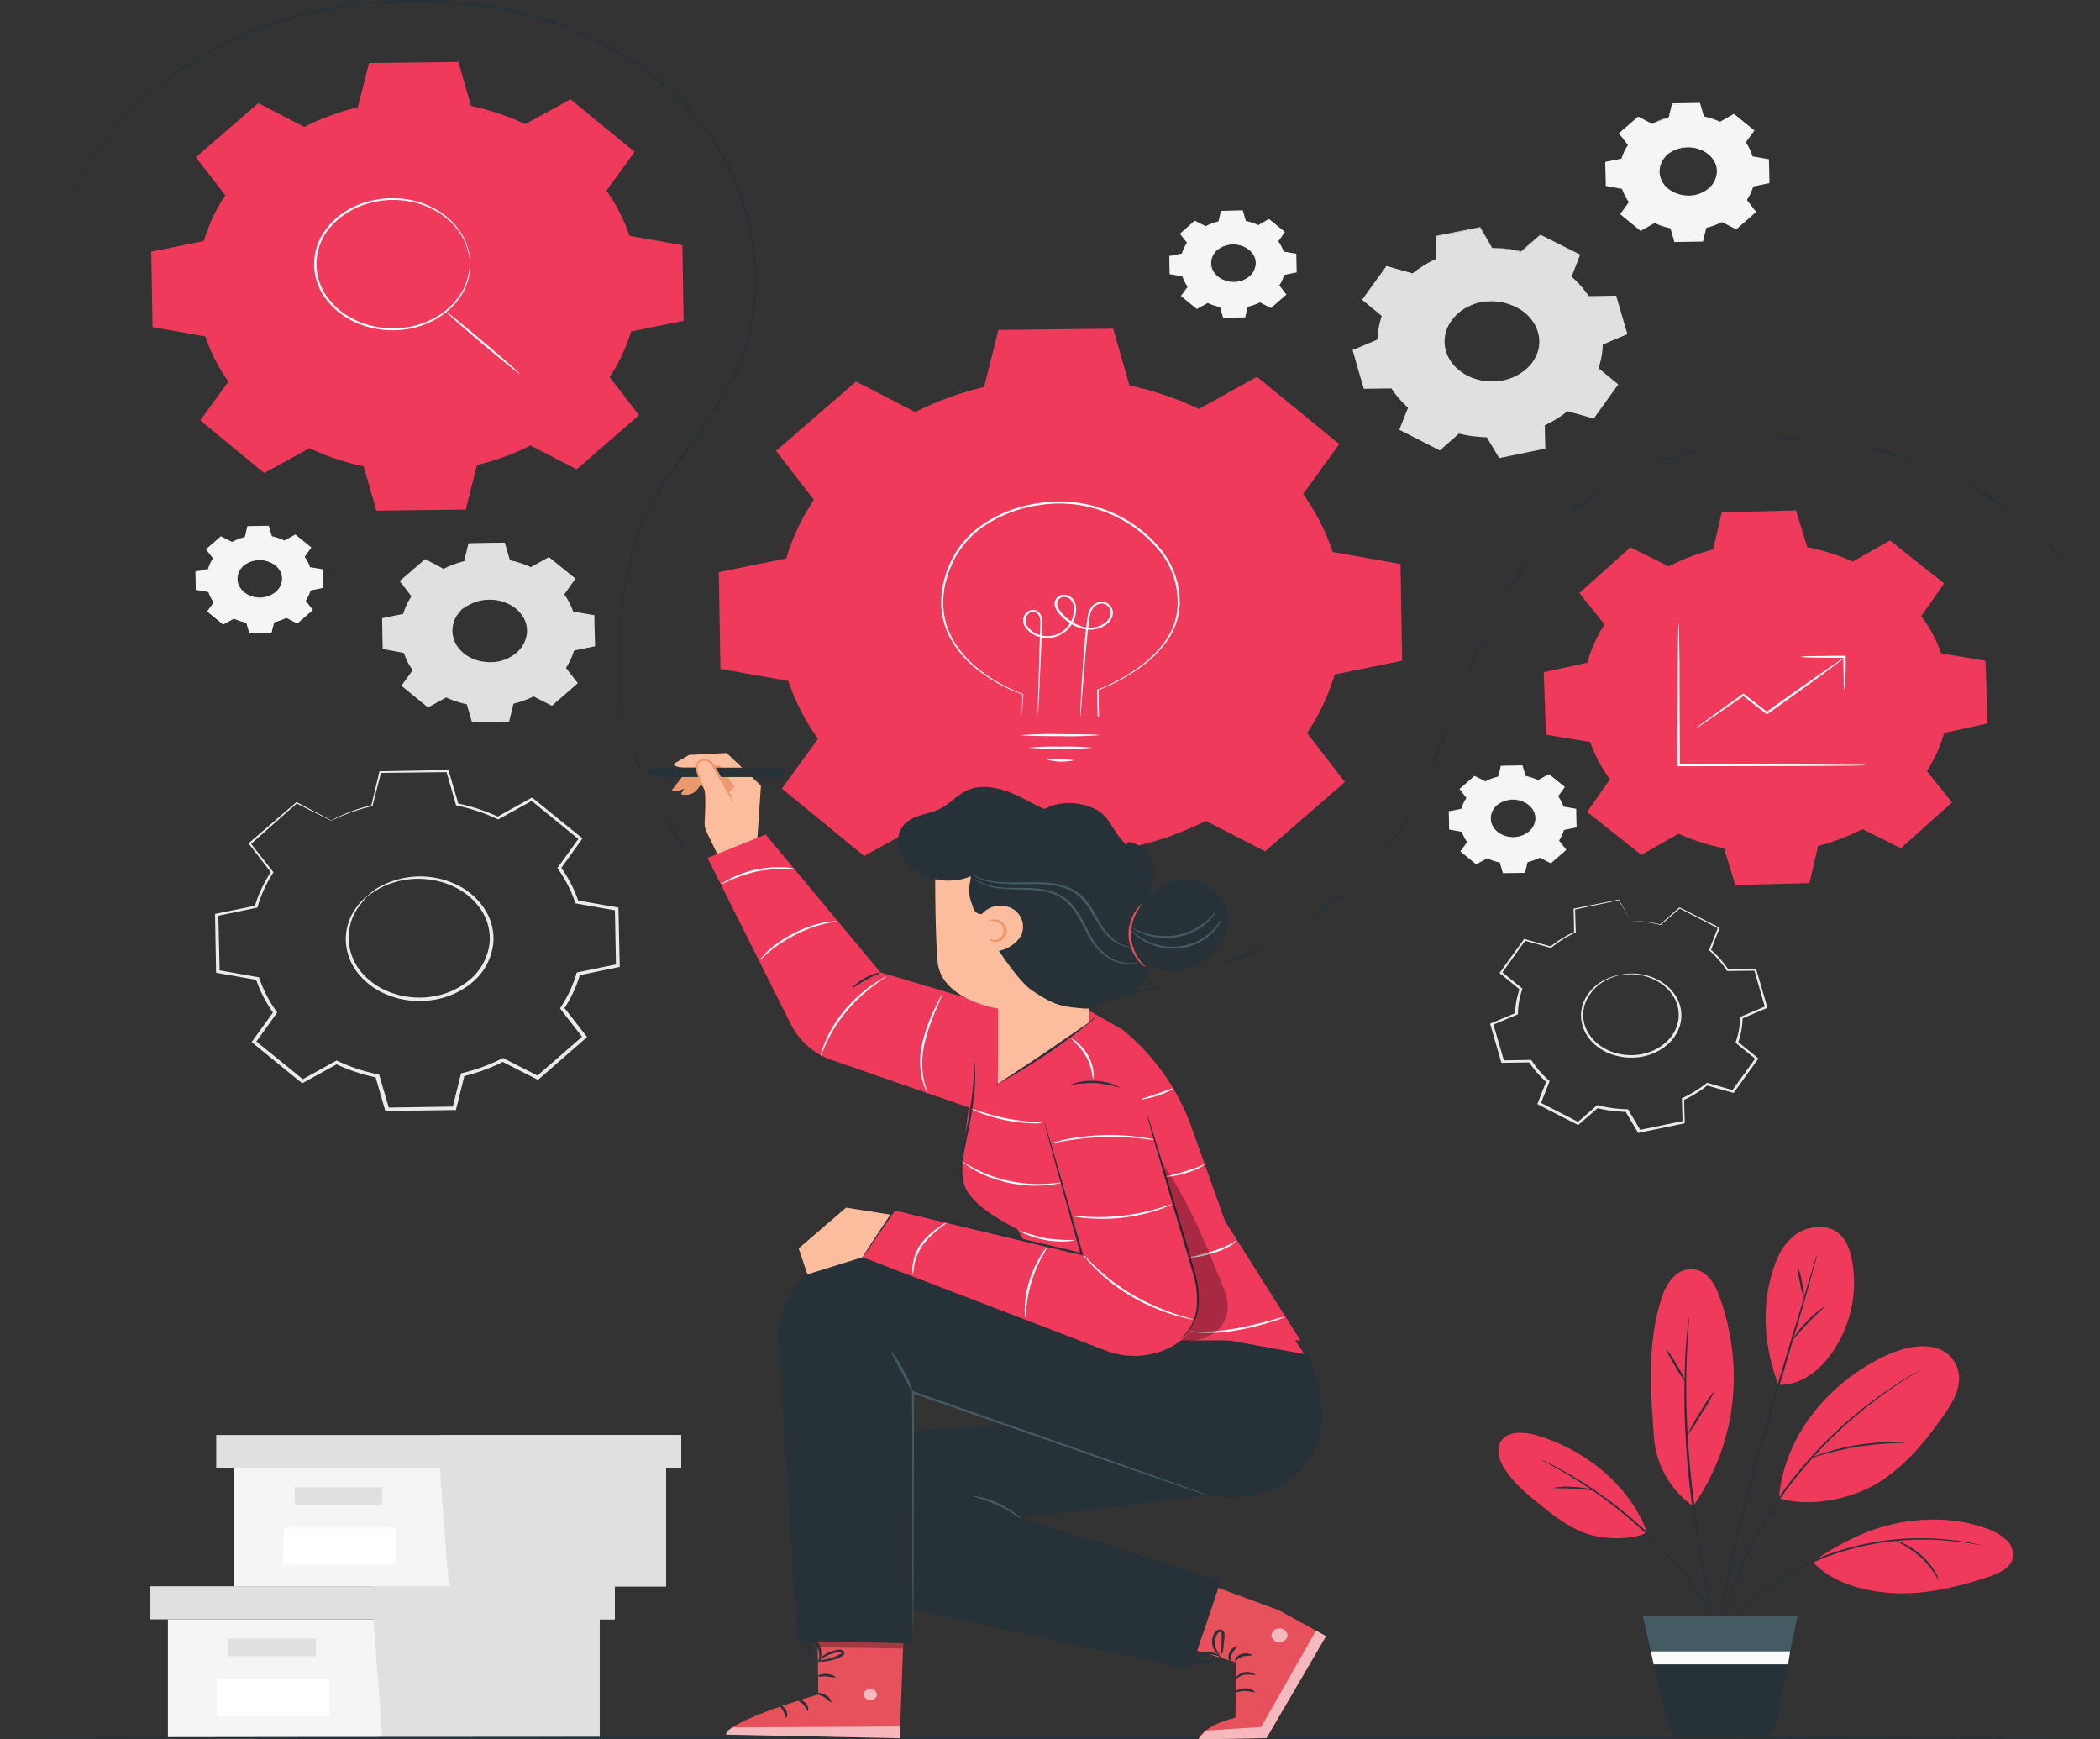 <svg id="Layer_1" data-name="Layer 1" xmlns="http://www.w3.org/2000/svg" viewBox="0 0 537.65 445.27"><rect x="0" y="0" width="537.65" height="445.27" fill="#333333" stroke="none"/><defs><style>.cls-1{fill:#e0e0e0;}.cls-2{fill:#f5f5f5;}.cls-3,.cls-8{fill:none;stroke-miterlimit:10;stroke-width:0.05px;}.cls-3{stroke:#e0e0e0;}.cls-4{fill:#ebebeb;}.cls-5{fill:#fff;}.cls-6{fill:#263238;}.cls-15,.cls-7{fill:#ef3a5c;}.cls-7{fill-rule:evenodd;}.cls-8{stroke:#43494e;}.cls-9{fill:#e7515b;}.cls-10{opacity:0.6;}.cls-11{opacity:0.3;}.cls-12{fill:#455b64;}.cls-13{fill:#fbbd9d;}.cls-14{fill:#ec996f;}.cls-16{fill:#fafbfb;}</style></defs><path class="cls-1" d="M150.71,149.53a24.28,24.28,0,0,1,5.44-2l1.12-4.54,9.08-.13,1.31,4.5a24.57,24.57,0,0,1,5.51,1.82l4.6-2.53,6.54,5.32-2.85,4a17.19,17.19,0,0,1,2.36,4.58l5.38,1,.16,7.65L184,170.22a17.15,17.15,0,0,1-2.17,4.64l3,3.87-6.31,5.51-4.69-2.4a24.28,24.28,0,0,1-5.44,2l-1.12,4.53-9.09.14-1.3-4.5a24.34,24.34,0,0,1-5.52-1.83l-4.59,2.54-6.54-5.32,2.85-3.95a17.19,17.19,0,0,1-2.36-4.58l-5.38-1-.16-7.65,5.33-1.11a17.45,17.45,0,0,1,2.17-4.64l-3-3.87,6.32-5.51,4.69,2.4Zm4.85,10.2a7.33,7.33,0,0,0,.24,11.61,11.08,11.08,0,0,0,13.79-.2,7.34,7.34,0,0,0-.25-11.62A11.06,11.06,0,0,0,155.56,159.73Z" transform="translate(-37.18 -3.86)"/><path class="cls-1" d="M155.56,159.73a6.91,6.91,0,0,1,1.81-1.34,11.43,11.43,0,0,1,10.69,0,9.12,9.12,0,0,1,3.49,3.32,7.06,7.06,0,0,1,.89,2.31,6.71,6.71,0,0,1,.05,2.53,8,8,0,0,1-2.7,4.73,10.79,10.79,0,0,1-5.53,2.45,11.18,11.18,0,0,1-3,0,10.71,10.71,0,0,1-2.76-.66,9.82,9.82,0,0,1-4.06-2.83,7.45,7.45,0,0,1-1.69-3.6,7.15,7.15,0,0,1,1.28-5.4,6.7,6.7,0,0,1,1.53-1.57,21.12,21.12,0,0,0-1.34,1.66,7.11,7.11,0,0,0-1.08,5.26,7.32,7.32,0,0,0,1.67,3.42,9.48,9.48,0,0,0,3.89,2.66,10.64,10.64,0,0,0,2.63.62,10.83,10.83,0,0,0,2.84,0,10.3,10.3,0,0,0,5.22-2.32A7.61,7.61,0,0,0,172,166.5a6.39,6.39,0,0,0,0-2.39,6.6,6.6,0,0,0-.82-2.19,8.73,8.73,0,0,0-3.29-3.18,10.62,10.62,0,0,0-4.11-1.29,11.15,11.15,0,0,0-6.2,1.09A21.2,21.2,0,0,0,155.56,159.73Z" transform="translate(-37.18 -3.86)"/><path class="cls-1" d="M150.71,149.53l-.3-.14-.9-.44L146,147.19h.11l-6.27,5.54v-.15l3,3.86.06.07,0,.08a16.81,16.81,0,0,0-2.14,4.61l0,.09-.11,0-5.33,1.12.15-.17c.06,2.41.12,5,.18,7.66l-.18-.18,5.38.94.14,0,0,.11a17.49,17.49,0,0,0,2.34,4.53l.08.11-.08.1-2.84,4,0-.26,6.54,5.31-.32,0,4.59-2.54.13-.08.14.07a25.26,25.26,0,0,0,5.45,1.8l.16,0,0,.14,1.31,4.49-.27-.17,9.09-.14-.27.19c.35-1.44.73-3,1.12-4.54l0-.14.17,0a24.61,24.61,0,0,0,5.36-2h0l.15-.07.14.07,4.7,2.4-.35,0,6.32-5.51,0,.29-3-3.87-.09-.12.08-.12a16.79,16.79,0,0,0,2.15-4.59l0-.13.16,0,5.34-1.09-.21.22q-.08-3.93-.15-7.66l.21.21-5.38-.95-.15,0,0-.12a17.06,17.06,0,0,0-2.33-4.53l-.07-.11.07-.1,2.86-4,0,.24-6.52-5.33.27,0-4.6,2.53-.11,0-.1,0a25,25,0,0,0-5.46-1.82l-.11,0,0-.09-1.29-4.5.17.11-9.09.1.12-.08c-.46,1.8-.84,3.29-1.16,4.52v0h-.05A25.11,25.11,0,0,0,152,149l-1,.43-.33.14.31-.18c.2-.1.52-.27.95-.46a24,24,0,0,1,4.15-1.43l-.06.06c.29-1.24.65-2.72,1.08-4.54l0-.08h.1l9.09-.17h.13l0,.11,1.33,4.49-.13-.11a24.93,24.93,0,0,1,5.56,1.83h-.2l4.58-2.54.14-.08.13.1,6.55,5.31.13.1-.1.14-2.83,4v-.21a17.68,17.68,0,0,1,2.39,4.63l-.19-.15,5.38.93.2,0v.17c0,2.49.11,5.05.17,7.66v.18l-.21,0-5.33,1.11.2-.17a17.46,17.46,0,0,1-2.2,4.7v-.24l3,3.87.12.16-.16.13-6.31,5.51-.15.14-.19-.1-4.7-2.4H174a25.33,25.33,0,0,1-5.5,2l.19-.18c-.38,1.56-.76,3.1-1.12,4.53l0,.18h-.22l-9.09.13H158l-.05-.18-1.31-4.49.2.16a25.56,25.56,0,0,1-5.58-1.85h.28l-4.6,2.53-.17.1-.15-.12-6.53-5.33-.14-.11.1-.15c1-1.37,2-2.72,2.85-3.95v.21a17.54,17.54,0,0,1-2.37-4.63l.17.14-5.38-1-.17,0v-.14c-.05-2.69-.1-5.25-.14-7.66v-.14l.15,0L140.5,161l-.13.12a17.23,17.23,0,0,1,2.2-4.68v.14c-1.08-1.39-2.09-2.7-3-3.88l-.07-.08.08-.07,6.35-5.47L146,147l.06,0,3.46,1.82.89.47Z" transform="translate(-37.18 -3.86)"/><path class="cls-2" d="M417.5,203.88a15,15,0,0,1,3.26-1.19l.67-2.71,5.44-.08.78,2.69a14.71,14.71,0,0,1,3.3,1.1l2.75-1.52,3.91,3.18-1.7,2.37a10.49,10.49,0,0,1,1.41,2.74l3.22.57.1,4.58-3.2.66a10.29,10.29,0,0,1-1.29,2.78l1.8,2.32-3.78,3.29-2.81-1.43a15,15,0,0,1-3.26,1.19l-.67,2.71-5.44.08-.78-2.69a15.21,15.21,0,0,1-3.3-1.09L415.16,225l-3.91-3.19,1.7-2.37a10.33,10.33,0,0,1-1.41-2.74l-3.22-.56-.1-4.59,3.2-.66a10.17,10.17,0,0,1,1.3-2.78l-1.81-2.31,3.78-3.3,2.81,1.43Zm2.9,6.11a4.39,4.39,0,0,0,.15,6.95,6.61,6.61,0,0,0,8.25-.12,4.39,4.39,0,0,0-.14-6.95A6.64,6.64,0,0,0,420.4,210Z" transform="translate(-37.18 -3.86)"/><path class="cls-2" d="M420.4,210a4.35,4.35,0,0,1,1.09-.8,6.85,6.85,0,0,1,6.4,0,5.54,5.54,0,0,1,2.09,2,4.21,4.21,0,0,1,.53,1.38,4,4,0,0,1,0,1.51,4.79,4.79,0,0,1-1.62,2.84,6.82,6.82,0,0,1-5.1,1.49,6.3,6.3,0,0,1-1.66-.4,5.88,5.88,0,0,1-2.43-1.69,4.63,4.63,0,0,1-1-2.15,4.31,4.31,0,0,1,.77-3.24,3.93,3.93,0,0,1,.91-.94s-.35.32-.8,1a4.25,4.25,0,0,0-.64,3.15,4.32,4.32,0,0,0,1,2,5.49,5.49,0,0,0,2.33,1.59,5.72,5.72,0,0,0,1.57.37,6.43,6.43,0,0,0,4.82-1.42,4.55,4.55,0,0,0,1.54-2.67,3.87,3.87,0,0,0,0-1.44,3.93,3.93,0,0,0-.49-1.31,5.21,5.21,0,0,0-2-1.9,6.45,6.45,0,0,0-2.46-.77,6.74,6.74,0,0,0-3.71.65C420.77,209.68,420.43,210,420.4,210Z" transform="translate(-37.18 -3.86)"/><path class="cls-2" d="M417.5,203.88l-.18-.08-.54-.26-2.11-1h.06L411,205.8v-.09c.54.7,1.15,1.48,1.81,2.31l0,0,0,0a10.65,10.65,0,0,0-1.28,2.77v0h-.07l-3.19.67.09-.1c0,1.45.07,3,.11,4.59l-.1-.11,3.22.56h.08l0,.07a10.2,10.2,0,0,0,1.41,2.71l0,.06,0,.07-1.7,2.37,0-.16,3.92,3.18h-.19l2.74-1.52.08,0,.09,0a14.68,14.68,0,0,0,3.26,1.08l.1,0,0,.08c.24.84.51,1.76.78,2.69l-.16-.1,5.44-.09-.16.11.67-2.71,0-.08.1,0a14.6,14.6,0,0,0,3.21-1.17h0l.09-.05.08.05,2.82,1.43-.21,0,3.78-3.3,0,.17-1.8-2.31-.06-.07L436,219a10.2,10.2,0,0,0,1.29-2.74l0-.08.1,0,3.19-.66-.12.13c0-1.56-.06-3.09-.09-4.58l.12.12-3.22-.57h-.09l0-.07a10.43,10.43,0,0,0-1.39-2.72l-.05-.06.05-.06c.58-.82,1.15-1.6,1.7-2.37l0,.15-3.91-3.2.16,0L431,203.77l-.07,0-.06,0a15.13,15.13,0,0,0-3.27-1.09h-.06l0-.06-.77-2.69.1.06-5.44.06.07,0-.69,2.71v0h0a15.6,15.6,0,0,0-2.49.8l-.58.26-.2.08.19-.1.57-.28a15.08,15.08,0,0,1,2.48-.85l0,0c.18-.74.39-1.63.65-2.71l0-.05h.06l5.43-.1h.08l0,.06c.25.83.51,1.71.8,2.69l-.08-.07a15.45,15.45,0,0,1,3.33,1.1h-.13l2.75-1.52.08-.05.08.06,3.92,3.18.08.06-.06.08c-.55.77-1.11,1.56-1.7,2.37v-.12a10.43,10.43,0,0,1,1.44,2.77l-.12-.09,3.22.56.12,0v.1c0,1.49.06,3,.1,4.59v.1l-.12,0-3.2.66.12-.1a10.43,10.43,0,0,1-1.31,2.82V219l1.81,2.32.07.09-.09.08-3.78,3.3-.09.08-.12-.06-2.81-1.43h.17a15.18,15.18,0,0,1-3.29,1.21l.12-.11c-.23.93-.46,1.85-.67,2.71l0,.11h-.13l-5.44.08h-.13l0-.1-.79-2.7.12.1a14.88,14.88,0,0,1-3.34-1.11H418c-.95.52-1.9,1-2.75,1.52l-.11.05-.09-.07-3.91-3.19-.08-.07.06-.08,1.71-2.37v.13a10.46,10.46,0,0,1-1.42-2.78l.1.09-3.22-.57-.1,0v-.09c0-1.61-.06-3.14-.09-4.58v-.08l.1,0,3.19-.66-.08.07a10.62,10.62,0,0,1,1.32-2.8v.09c-.64-.84-1.24-1.62-1.79-2.32l0,0,0,0,3.8-3.28,0,0,0,0,2.07,1.09.53.28Z" transform="translate(-37.18 -3.86)"/><path class="cls-2" d="M460.22,35.59a19.2,19.2,0,0,1,4.18-1.53l.87-3.49,7-.11,1,3.47a18.94,18.94,0,0,1,4.25,1.41l3.54-2,5,4.1-2.19,3.05a13.31,13.31,0,0,1,1.82,3.53l4.15.73.12,5.9-4.11.85a13.36,13.36,0,0,1-1.67,3.58l2.31,3-4.86,4.25-3.62-1.85A19.09,19.09,0,0,1,473.86,62L473,65.52l-7,.11-1-3.47a18.61,18.61,0,0,1-4.25-1.41l-3.54,2-5-4.1,2.2-3A13,13,0,0,1,452.54,52l-4.15-.73-.12-5.9,4.11-.85A13.36,13.36,0,0,1,454.05,41l-2.32-3,4.87-4.25,3.62,1.85ZM464,43.45a5.66,5.66,0,0,0,.19,9,8.52,8.52,0,0,0,10.62-.16,5.65,5.65,0,0,0-.19-9A8.54,8.54,0,0,0,464,43.45Z" transform="translate(-37.18 -3.86)"/><path class="cls-2" d="M464,43.45a5.48,5.48,0,0,1,1.4-1,8.76,8.76,0,0,1,8.23,0,7.05,7.05,0,0,1,2.7,2.56,5.63,5.63,0,0,1,.72,3.73,6.19,6.19,0,0,1-2.08,3.65,8.41,8.41,0,0,1-4.26,1.88,9.16,9.16,0,0,1-4.45-.48,7.55,7.55,0,0,1-3.13-2.18,5.89,5.89,0,0,1-1.3-2.77,5.56,5.56,0,0,1,1-4.16A5.19,5.19,0,0,1,464,43.45a14.91,14.91,0,0,0-1,1.29,5.42,5.42,0,0,0-.83,4,5.65,5.65,0,0,0,1.29,2.64,7.37,7.37,0,0,0,3,2,7.91,7.91,0,0,0,2,.47,8.06,8.06,0,0,0,2.19,0,7.88,7.88,0,0,0,4-1.79,5.86,5.86,0,0,0,2-3.44,4.79,4.79,0,0,0,0-1.85,5,5,0,0,0-.63-1.68,6.59,6.59,0,0,0-2.54-2.46,8.12,8.12,0,0,0-3.17-1,8.58,8.58,0,0,0-4.77.84C464.43,43.06,464,43.49,464,43.45Z" transform="translate(-37.18 -3.86)"/><path class="cls-2" d="M460.22,35.59l-.24-.1-.69-.34-2.73-1.36h.09l-4.84,4.27v-.11l2.34,3,0,.06,0,.06a13,13,0,0,0-1.64,3.55l0,.07-.09,0-4.11.86.12-.13q.06,2.79.14,5.9l-.14-.14,4.15.72.11,0,0,.09a13.2,13.2,0,0,0,1.8,3.49l.06.08-.06.08c-.67,1-1.42,2-2.18,3l0-.2,5,4.1-.25,0,3.54-2,.1-.06.11.05A18.82,18.82,0,0,0,465,62l.12,0,0,.1,1,3.47-.21-.14,7-.11-.21.15c.27-1.11.57-2.3.86-3.5l0-.1.12,0a18.81,18.81,0,0,0,4.14-1.52h0l.11-.05.11.05,3.62,1.85-.26,0L486.38,58l0,.22-2.32-3-.07-.09L484,55a13,13,0,0,0,1.65-3.53l0-.11.13,0,4.11-.85-.16.17c0-2-.07-4-.11-5.9l.16.16-4.15-.73-.11,0,0-.1a13.43,13.43,0,0,0-1.8-3.49l-.06-.08.06-.08L486,37.4l0,.19-5-4.11.21,0-3.55,2-.08,0-.08,0A19.67,19.67,0,0,0,473.24,34h-.08l0-.07c-.36-1.26-.69-2.4-1-3.47l.12.08-7,.08.09-.07c-.36,1.4-.65,2.54-.89,3.49v0h0a19.47,19.47,0,0,0-3.2,1l-.75.34-.25.1.23-.13c.16-.08.4-.21.74-.36a18.63,18.63,0,0,1,3.19-1.1l0,0c.22-1,.5-2.1.83-3.5l0-.06h.07l7-.13h.1l0,.09c.32,1.07.65,2.2,1,3.46l-.1-.09a19.39,19.39,0,0,1,4.29,1.41h-.16l3.54-2,.11-.07.09.08,5.05,4.09.1.09-.07.1-2.19,3v-.16A13.92,13.92,0,0,1,485.92,44l-.15-.12,4.15.72.15,0v.13q.07,2.88.13,5.9v.14l-.16,0-4.11.85.15-.13a13.22,13.22,0,0,1-1.69,3.62V55l2.32,3,.1.12-.12.11-4.87,4.24-.11.11-.15-.08-3.62-1.85h.22a19,19,0,0,1-4.24,1.56l.15-.14c-.29,1.2-.59,2.39-.86,3.49l0,.14H473l-7,.11h-.17l0-.14c-.35-1.2-.69-2.38-1-3.47l.15.13a19,19,0,0,1-4.3-1.43h.21l-3.54,2-.13.07-.12-.09-5-4.1-.11-.09.08-.11c.76-1.07,1.51-2.11,2.2-3.05v.16a13.35,13.35,0,0,1-1.84-3.57l.14.11-4.14-.74-.14,0v-.11c0-2.07-.07-4.05-.11-5.9V45.3l.12,0,4.12-.84-.11.08a13.42,13.42,0,0,1,1.7-3.6V41l-2.31-3-.05-.06.06,0,4.9-4.23,0,0,0,0,2.67,1.4.68.37Z" transform="translate(-37.18 -3.86)"/><path class="cls-2" d="M345.89,61.75a14.89,14.89,0,0,1,3.25-1.19l.67-2.71,5.44-.08.78,2.69a14.69,14.69,0,0,1,3.3,1.09L362.08,60,366,63.22l-1.71,2.36a10.14,10.14,0,0,1,1.42,2.75l3.22.56.09,4.58-3.19.66a10.53,10.53,0,0,1-1.3,2.79l1.8,2.31-3.78,3.3-2.81-1.44a14.91,14.91,0,0,1-3.25,1.2L355.82,85l-5.44.08-.78-2.69a14.71,14.71,0,0,1-3.3-1.1l-2.75,1.52-3.92-3.18,1.71-2.37a10.23,10.23,0,0,1-1.42-2.74L336.7,74l-.09-4.58,3.19-.66a10.33,10.33,0,0,1,1.3-2.78l-1.8-2.32,3.78-3.3,2.81,1.44Zm2.9,6.11a4.39,4.39,0,0,0,.14,7,6.64,6.64,0,0,0,8.26-.12,4.4,4.4,0,0,0-.15-7A6.63,6.63,0,0,0,348.79,67.86Z" transform="translate(-37.18 -3.86)"/><path class="cls-2" d="M348.79,67.86a4,4,0,0,1,1.08-.81,6.69,6.69,0,0,1,3.81-.76,6.55,6.55,0,0,1,2.59.78,5.33,5.33,0,0,1,2.09,2,4.41,4.41,0,0,1,.57,2.89,4.84,4.84,0,0,1-1.62,2.84A6.5,6.5,0,0,1,354,76.25a6.89,6.89,0,0,1-3.45-.37,5.83,5.83,0,0,1-2.43-1.7,4.49,4.49,0,0,1-1-2.15,4.29,4.29,0,0,1,.76-3.23,4.06,4.06,0,0,1,.92-.94,11.88,11.88,0,0,0-.8,1,4.27,4.27,0,0,0-.65,3.15,4.45,4.45,0,0,0,1,2,5.71,5.71,0,0,0,2.33,1.59,6.21,6.21,0,0,0,1.57.37,6.46,6.46,0,0,0,1.7,0,6.19,6.19,0,0,0,3.13-1.39,4.56,4.56,0,0,0,1.53-2.68,3.62,3.62,0,0,0,0-1.43,4.07,4.07,0,0,0-.49-1.31,5.31,5.31,0,0,0-2-1.91,6.44,6.44,0,0,0-2.47-.77,6.66,6.66,0,0,0-3.71.66A12.86,12.86,0,0,0,348.79,67.86Z" transform="translate(-37.18 -3.86)"/><path class="cls-2" d="M345.89,61.75l-.18-.08-.54-.26-2.12-1.06h.07c-1,.84-2.23,2-3.76,3.31v-.09l1.81,2.31,0,0,0,0a9.84,9.84,0,0,0-1.28,2.76l0,.06h-.06l-3.19.67.09-.1c0,1.44.07,3,.11,4.58l-.11-.11,3.22.56.08,0,0,.07a10.16,10.16,0,0,0,1.4,2.71l.05.06-.05.06-1.7,2.37,0-.15,3.91,3.18-.19,0,2.75-1.52.08,0,.08,0a14.67,14.67,0,0,0,3.26,1.07l.1,0,0,.08.79,2.7-.16-.11,5.44-.08-.16.11c.21-.86.44-1.78.67-2.71l0-.09.09,0A14.64,14.64,0,0,0,359.65,81h0l.08,0,.09,0,2.81,1.44-.21,0,3.78-3.3,0,.18L364.39,77l-.05-.07.05-.07a10.39,10.39,0,0,0,1.28-2.75l0-.08.1,0,3.19-.66-.12.14q0-2.36-.09-4.59l.12.13-3.21-.57-.09,0,0-.07a10.22,10.22,0,0,0-1.39-2.71l-.05-.07.05-.06c.59-.81,1.15-1.6,1.71-2.36l0,.14L362,60.11h.16l-2.75,1.52-.06,0-.06,0A14.44,14.44,0,0,0,356,60.55l-.07,0v-.05c-.28-1-.54-1.86-.78-2.69l.1.06-5.44.06.07,0c-.27,1.08-.5,2-.69,2.71v0h0a14.74,14.74,0,0,0-2.49.81l-.59.26-.19.08.18-.1a5.06,5.06,0,0,1,.57-.28,13.27,13.27,0,0,1,2.49-.85l0,0c.18-.74.39-1.63.65-2.72v0h.06l5.44-.1h.08l0,.07c.24.83.5,1.71.79,2.68l-.08-.06a14.88,14.88,0,0,1,3.33,1.09h-.12L362,59.94l.09,0,.07.06,3.92,3.18.08.07-.05.08c-.56.77-1.12,1.56-1.7,2.37v-.13a10.71,10.71,0,0,1,1.43,2.77l-.11-.09,3.22.56.12,0v.11c0,1.49.07,3,.1,4.58v.11l-.12,0-3.19.67.12-.1A10.57,10.57,0,0,1,364.67,77v-.14l1.8,2.32.07.09-.09.08-3.78,3.3-.09.08-.11-.06-2.81-1.44h.17a15.42,15.42,0,0,1-3.3,1.2l.12-.11L356,85l0,.11h-.13l-5.44.08h-.13l0-.11c-.27-.93-.54-1.85-.78-2.69l.12.1a15.23,15.23,0,0,1-3.34-1.11h.16l-2.75,1.52-.1.06-.09-.07-3.91-3.19-.09-.07.06-.09,1.71-2.36v.12a10.41,10.41,0,0,1-1.42-2.77l.1.08-3.21-.57-.11,0V74c0-1.6-.06-3.14-.08-4.58v-.08l.09,0,3.2-.65-.08.07a10.31,10.31,0,0,1,1.31-2.8V66c-.65-.83-1.25-1.61-1.79-2.32l0,0,.05,0,3.8-3.28,0,0,0,0,2.08,1.08.53.29Z" transform="translate(-37.18 -3.86)"/><path class="cls-2" d="M96.61,142.59a14.7,14.7,0,0,1,3.25-1.19l.67-2.71,5.44-.08.78,2.69a14.71,14.71,0,0,1,3.3,1.1l2.75-1.52,3.91,3.18-1.7,2.37a10.49,10.49,0,0,1,1.41,2.74l3.22.57.1,4.58-3.19.66a10.64,10.64,0,0,1-1.3,2.78l1.8,2.32-3.78,3.3-2.81-1.44a14.89,14.89,0,0,1-3.25,1.19l-.67,2.71-5.44.08-.79-2.69a14.69,14.69,0,0,1-3.3-1.09l-2.75,1.52-3.91-3.19,1.7-2.37a10.33,10.33,0,0,1-1.41-2.74l-3.22-.56-.09-4.59,3.19-.66a10.17,10.17,0,0,1,1.3-2.78L90,144.46l3.77-3.3,2.82,1.43Zm2.9,6.11a4.4,4.4,0,0,0,.14,7,6.63,6.63,0,0,0,8.25-.13,4.39,4.39,0,0,0-.14-6.95A6.63,6.63,0,0,0,99.51,148.7Z" transform="translate(-37.18 -3.86)"/><path class="cls-2" d="M99.51,148.7a4.14,4.14,0,0,1,1.08-.8,6.85,6.85,0,0,1,6.4,0,5.54,5.54,0,0,1,2.09,2,4.21,4.21,0,0,1,.53,1.38,3.83,3.83,0,0,1,0,1.51,4.74,4.74,0,0,1-1.62,2.84,6.53,6.53,0,0,1-3.3,1.47,6.79,6.79,0,0,1-1.8,0,6.4,6.4,0,0,1-1.66-.4A5.88,5.88,0,0,1,98.83,155a4.63,4.63,0,0,1-1-2.15,4.36,4.36,0,0,1,.77-3.24,4.06,4.06,0,0,1,.92-.94,10.09,10.09,0,0,0-.81,1,4.25,4.25,0,0,0-.64,3.15,4.37,4.37,0,0,0,1,2,5.49,5.49,0,0,0,2.33,1.59,5.72,5.72,0,0,0,1.57.37,6.43,6.43,0,0,0,4.82-1.42,4.5,4.5,0,0,0,1.54-2.67,4,4,0,0,0,0-1.43,4.14,4.14,0,0,0-.5-1.32,5.14,5.14,0,0,0-2-1.9,6.4,6.4,0,0,0-2.46-.77,6.74,6.74,0,0,0-3.71.65C99.88,148.39,99.53,148.73,99.51,148.7Z" transform="translate(-37.18 -3.86)"/><path class="cls-2" d="M96.61,142.59l-.19-.08-.53-.26-2.12-1.05h.06l-3.75,3.32v-.09l1.81,2.31,0,0,0,0a10.32,10.32,0,0,0-1.27,2.77l0,0h-.06l-3.2.67.09-.1c0,1.45.07,3,.11,4.59l-.1-.11,3.22.56h.08l0,.07A10.2,10.2,0,0,0,92.18,158l0,.06,0,.07-1.7,2.37,0-.16,3.92,3.18h-.19c.85-.48,1.79-1,2.75-1.52L97,162l.08,0a14.68,14.68,0,0,0,3.26,1.08l.1,0,0,.08c.25.84.51,1.76.79,2.69l-.17-.1,5.44-.09-.16.11.67-2.71,0-.08.1,0a14.6,14.6,0,0,0,3.21-1.17h0l.09,0,.09,0,2.81,1.43-.21,0,3.78-3.3,0,.17-1.8-2.31,0-.07,0-.08a10.2,10.2,0,0,0,1.29-2.74l0-.08.1,0,3.19-.66-.12.13c0-1.56-.06-3.09-.09-4.58l.12.12-3.22-.57h-.09l0-.07a10.43,10.43,0,0,0-1.39-2.72l0-.06,0-.06L116.6,144l0,.15-3.91-3.2.16,0-2.75,1.51-.06,0-.07,0a15.13,15.13,0,0,0-3.27-1.09h-.06l0-.06-.77-2.69.1.06-5.44.06.07-.05c-.27,1.09-.5,2-.69,2.71v0h0a15.06,15.06,0,0,0-2.48.8l-.59.26-.19.08.18-.1.57-.28a15.08,15.08,0,0,1,2.48-.85l0,0c.17-.74.39-1.63.64-2.71l0-.05h.06l5.44-.1H106l0,.06c.25.83.51,1.71.8,2.69l-.08-.07a15.45,15.45,0,0,1,3.33,1.1H110l2.74-1.52.09,0,.07.06,3.92,3.18.08.06-.06.08c-.55.77-1.11,1.56-1.7,2.37v-.12a10.43,10.43,0,0,1,1.44,2.77l-.11-.09,3.22.56.12,0v.1c0,1.49.06,3,.1,4.59v.1l-.12,0-3.2.66.12-.1a10.43,10.43,0,0,1-1.31,2.82v-.15l1.81,2.32.07.09-.09.08-3.78,3.3-.09.08-.12-.05-2.81-1.44h.17a15.18,15.18,0,0,1-3.29,1.21l.12-.11c-.23.93-.46,1.85-.67,2.71l0,.11h-.13l-5.44.08H101l0-.1c-.27-.93-.54-1.85-.78-2.7l.11.1a15.31,15.31,0,0,1-3.33-1.1h.16l-2.75,1.52-.11,0-.08-.07-3.91-3.19-.09-.07.06-.08L91.93,158v.13a10.46,10.46,0,0,1-1.42-2.78l.1.09-3.22-.57-.1,0v-.09c0-1.61-.06-3.14-.08-4.58v-.08l.1,0,3.19-.66-.08.07a10.62,10.62,0,0,1,1.32-2.8v.09l-1.8-2.32,0-.05,0,0,3.81-3.28,0,0,0,0,2.07,1.09.54.28Z" transform="translate(-37.18 -3.86)"/><path class="cls-3" d="M122,213.92a46.83,46.83,0,0,1,10.31-3.78l2.12-8.59,17.24-.26,2.48,8.53a47.15,47.15,0,0,1,10.45,3.47l8.72-4.81,12.4,10.09-5.4,7.5a33.09,33.09,0,0,1,4.48,8.69l10.2,1.79.3,14.52-10.12,2.09a32.6,32.6,0,0,1-4.11,8.81l5.71,7.34-12,10.45-8.9-4.55A46.83,46.83,0,0,1,155.63,279l-2.12,8.59-17.24.26-2.48-8.53a46.89,46.89,0,0,1-10.46-3.47l-8.71,4.82-12.4-10.09,5.4-7.51a32.88,32.88,0,0,1-4.48-8.68l-10.2-1.79-.31-14.53L102.75,236a32.64,32.64,0,0,1,4.12-8.81l-5.71-7.34,12-10.45,8.91,4.55Zm9.19,19.35c-7.1,6.19-6.89,16,.46,22s19.05,5.81,26.15-.39,6.89-16-.46-22S138.32,227.08,131.23,233.27Z" transform="translate(-37.18 -3.86)"/><path class="cls-4" d="M131.23,233.27a13.21,13.21,0,0,1,3.44-2.55,21.67,21.67,0,0,1,20.27.05,17.35,17.35,0,0,1,6.63,6.3,13.58,13.58,0,0,1,1.68,4.37,12.68,12.68,0,0,1,.1,4.8,15.16,15.16,0,0,1-5.13,9,20.32,20.32,0,0,1-10.48,4.64,21.3,21.3,0,0,1-5.69.09,20.69,20.69,0,0,1-5.25-1.27,18.56,18.56,0,0,1-7.7-5.36,14.43,14.43,0,0,1-3.2-6.82,13.55,13.55,0,0,1,2.43-10.24,12.47,12.47,0,0,1,2.9-3,37.89,37.89,0,0,0-2.54,3.16,13.47,13.47,0,0,0-2,10,14,14,0,0,0,3.18,6.49,17.84,17.84,0,0,0,7.38,5,19.08,19.08,0,0,0,5,1.17,19.91,19.91,0,0,0,5.39-.1,19.42,19.42,0,0,0,9.89-4.4,14.36,14.36,0,0,0,4.86-8.48,11.94,11.94,0,0,0-.07-4.54,12.71,12.71,0,0,0-1.56-4.15,16.51,16.51,0,0,0-6.24-6,20.45,20.45,0,0,0-7.8-2.45A21.23,21.23,0,0,0,134.89,231C132.4,232.29,131.32,233.35,131.23,233.27Z" transform="translate(-37.18 -3.86)"/><path class="cls-4" d="M122,213.92a4.31,4.31,0,0,1-.58-.26l-1.7-.83L113,209.49l.21,0L101.35,220l0-.29,5.75,7.33.1.13-.09.14a32.35,32.35,0,0,0-4,8.75l0,.17-.2,0-10.12,2.11.29-.31c.11,4.57.22,9.42.34,14.52l-.33-.34L103.23,254l.26.05.07.21a32.81,32.81,0,0,0,4.45,8.59l.14.2-.14.2-5.39,7.51-.07-.49L115,280.36l-.61-.05,8.7-4.82.26-.14.27.12a46.73,46.73,0,0,0,10.33,3.42l.3.06.08.26c.77,2.67,1.63,5.58,2.48,8.52l-.51-.33,17.24-.26-.51.35,2.12-8.59.07-.27.3-.07a46.34,46.34,0,0,0,10.17-3.72h0l.28-.14.27.14,8.91,4.55-.66.07,12-10.44-.06.55c-1.92-2.48-3.83-4.92-5.71-7.35l-.17-.22.15-.23a32.13,32.13,0,0,0,4.07-8.7l.08-.26.3-.06,10.12-2.08-.38.42q-.15-7.44-.29-14.53l.39.4-10.2-1.8-.28-.05-.08-.23a32.7,32.7,0,0,0-4.41-8.6l-.15-.2.15-.2,5.41-7.5.07.46-12.38-10.11.51,0-8.73,4.8-.19.1-.2-.09a46.21,46.21,0,0,0-10.36-3.46l-.2-.05-.05-.17-2.45-8.53.31.2-17.24.19.23-.16c-.87,3.43-1.59,6.24-2.19,8.58l0,.09-.1,0a48.36,48.36,0,0,0-7.88,2.56l-1.85.81a4.48,4.48,0,0,1-.62.27,5.36,5.36,0,0,1,.57-.33c.4-.21,1-.51,1.82-.88a44.74,44.74,0,0,1,7.87-2.7l-.12.1c.56-2.34,1.23-5.16,2.06-8.6l0-.16h.2L151.7,201H152l.06.21c.78,2.63,1.6,5.42,2.51,8.52l-.25-.21A47.41,47.41,0,0,1,164.83,213h-.39l8.69-4.83.27-.15.24.19,12.42,10.07.26.2-.18.26-5.39,7.51v-.4a33.12,33.12,0,0,1,4.54,8.78l-.36-.29,10.21,1.78.38.07v.33q.15,7.08.32,14.52v.34l-.39.08-10.12,2.1.38-.32a33.17,33.17,0,0,1-4.16,8.93l0-.46,5.72,7.34.23.3-.3.25-12,10.45-.29.26-.36-.19-8.91-4.54h.54a47.19,47.19,0,0,1-10.43,3.82l.38-.34L154,287.67l-.08.35h-.43l-17.23.25h-.42l-.1-.34c-.85-2.94-1.69-5.85-2.47-8.53l.38.32a47.44,47.44,0,0,1-10.58-3.52h.52l-8.72,4.8-.33.19-.28-.24-12.39-10.1-.27-.22.19-.27,5.42-7.5v.4a33.18,33.18,0,0,1-4.51-8.78l.33.26-10.2-1.81-.33-.06v-.28c-.09-5.09-.18-10-.26-14.52v-.26l.29-.06,10.13-2.06-.25.21A32.8,32.8,0,0,1,106.6,227v.27l-5.68-7.36-.11-.15.14-.13L113,209.27l.1-.08.11.06,6.56,3.44,1.69.9Z" transform="translate(-37.18 -3.86)"/><path class="cls-1" d="M419.24,67.36a34.11,34.11,0,0,1,7.47,1l4.87-4.25,9.91,5.07-2.22,5.6a24.56,24.56,0,0,1,4.48,5.14l7-.11,2.76,9.49-6.27,2.64a20.11,20.11,0,0,1-1.15,6.3l5.05,4.1-6,8.36-6.64-1.88a28.41,28.41,0,0,1-6.1,3.77l.12,5.91-11.26,2.32-3.13-5.28a33,33,0,0,1-7.47-1l-4.87,4.25-9.91-5.07,2.22-5.6A24.76,24.76,0,0,1,393.6,103l-7,.1-2.76-9.49L390.11,91a20.1,20.1,0,0,1,1.15-6.29l-5.05-4.11,6-8.35,6.64,1.87a29.22,29.22,0,0,1,6.1-3.77l-.12-5.9,11.26-2.33,3.13,5.28Zm-3,13.79c-6.68,1.38-10.76,7-9.12,12.68s8.37,9.06,15,7.68,10.75-7.05,9.12-12.67S422.9,79.77,416.23,81.15Z" transform="translate(-37.18 -3.86)"/><path class="cls-1" d="M416.23,81.15a11.06,11.06,0,0,1,3-.41A14,14,0,0,1,427.16,83a11.19,11.19,0,0,1,3.62,3.88,9.28,9.28,0,0,1,1.09,5.59,8.81,8.81,0,0,1-.91,3,9.64,9.64,0,0,1-2,2.76,13.19,13.19,0,0,1-6.75,3.56,15,15,0,0,1-7.93-.52A12.84,12.84,0,0,1,411,99.6a11,11,0,0,1-2.45-2.3,9.66,9.66,0,0,1-2.09-5.38,9.19,9.19,0,0,1,1.08-4.85A11.53,11.53,0,0,1,413.3,82a11,11,0,0,1,2.93-.83c0,.07-1.07.25-2.8,1A11.5,11.5,0,0,0,408,87.24a8.9,8.9,0,0,0-.95,4.65,9.25,9.25,0,0,0,2.05,5.1,10.39,10.39,0,0,0,2.34,2.17,11.73,11.73,0,0,0,3.1,1.57,14.25,14.25,0,0,0,7.5.49,12.78,12.78,0,0,0,6.39-3.35,9.53,9.53,0,0,0,1.89-2.61,8.59,8.59,0,0,0,.88-2.83,8.87,8.87,0,0,0-1-5.32,10.58,10.58,0,0,0-3.4-3.76A13.94,13.94,0,0,0,419.27,81C417.31,81,416.24,81.22,416.23,81.15Z" transform="translate(-37.18 -3.86)"/><path class="cls-1" d="M419.24,67.36a1.7,1.7,0,0,1-.22-.31c-.15-.25-.35-.57-.62-1q-.82-1.38-2.39-3.93l.12,0-11.24,2.38.14-.15c0,1.78.09,3.77.15,5.9v.1l-.11.06a28.4,28.4,0,0,0-6,3.75l-.1.09-.14,0-6.65-1.86.29-.09q-2.82,4-6,8.37l0-.3,5,4.1.13.1,0,.15A20.39,20.39,0,0,0,390.41,91v.15l-.17.08L384,93.84l.17-.3,2.77,9.48-.33-.21,7-.11h.2l.1.15a24.5,24.5,0,0,0,4.42,5.07l.15.13-.07.16c-.69,1.76-1.45,3.67-2.21,5.61l-.15-.35,9.92,5.07-.44,0,4.86-4.25.15-.13.21,0a32.87,32.87,0,0,0,7.37,1h.23l.09.16c1.05,1.77,2.1,3.53,3.13,5.28l-.4-.16,11.26-2.32-.27.29q-.06-3-.12-5.9v-.18l.18-.08a28.17,28.17,0,0,0,6-3.73l.15-.12.2.06,6.64,1.87-.4.13,6-8.35.05.34-5-4.11-.14-.11.06-.16a20.36,20.36,0,0,0,1.15-6.22v-.16l.17-.07,6.27-2.63-.16.28c-1-3.34-1.87-6.49-2.73-9.49l.27.17-7,.09h-.15l-.08-.12a24.63,24.63,0,0,0-4.41-5.1l-.1-.09,0-.11c.82-2,1.55-3.86,2.24-5.6l.09.21-9.88-5.1.19,0-4.9,4.22-.05,0h-.06a33.79,33.79,0,0,0-5.58-.93l-1.4-.1a2.73,2.73,0,0,1-.46,0h.47c.31,0,.78,0,1.4.05a32.28,32.28,0,0,1,5.63.84l-.11,0L431.46,64l.09-.08.11.06,9.94,5,.15.07-.06.14c-.68,1.73-1.4,3.57-2.19,5.61l-.06-.2A24.67,24.67,0,0,1,444,79.78l-.23-.11,7-.12H451l0,.18,2.78,9.49.06.19-.22.09-6.26,2.64.17-.22a20.68,20.68,0,0,1-1.15,6.36l-.08-.27,5,4.1.19.15-.13.19-6,8.36-.14.2-.25-.07-6.65-1.87.34-.07a28.52,28.52,0,0,1-6.16,3.82l.18-.26c0,2,.09,3.91.13,5.9v.24l-.27.06-11.26,2.32-.28.06-.13-.21c-1-1.75-2.08-3.51-3.13-5.28l.32.16h0a33.83,33.83,0,0,1-7.56-1l.36-.08L406,119l-.2.17-.24-.12L395.68,114l-.24-.13.09-.22c.76-1.93,1.52-3.85,2.22-5.6l.08.29a24.82,24.82,0,0,1-4.52-5.2l.3.15-7,.1h-.26l-.06-.21c-1-3.3-1.89-6.51-2.75-9.5l-.06-.2.23-.1L390,90.73l-.17.23A20.88,20.88,0,0,1,391,84.6l.08.25-5-4.11-.16-.14.11-.16,6-8.34.1-.15.2.06L399,73.89l-.24,0a29.2,29.2,0,0,1,6.16-3.78l-.11.15c0-2.12-.07-4.11-.1-5.9v-.12l.14,0L416.08,62l.09,0,0,.07L418.48,66c.24.44.43.77.57,1Z" transform="translate(-37.18 -3.86)"/><path class="cls-4" d="M451.76,253.49a10.79,10.79,0,0,1,3.07-.41,14,14,0,0,1,8,2.3,11.19,11.19,0,0,1,3.65,3.91,9.28,9.28,0,0,1,1.1,5.64,9,9,0,0,1-.91,3,10.34,10.34,0,0,1-2,2.79,13.41,13.41,0,0,1-6.81,3.59,15.25,15.25,0,0,1-8-.53,12.83,12.83,0,0,1-3.3-1.69,10.81,10.81,0,0,1-2.47-2.33,9.68,9.68,0,0,1-2.12-5.43,9.27,9.27,0,0,1,1.1-4.89,11.56,11.56,0,0,1,5.79-5.14,10.61,10.61,0,0,1,2.95-.83c0,.07-1.08.24-2.82,1a11.54,11.54,0,0,0-5.46,5.1,9,9,0,0,0-1,4.69,9.33,9.33,0,0,0,2.07,5.15,10.57,10.57,0,0,0,2.36,2.19,11.88,11.88,0,0,0,3.14,1.59,14.36,14.36,0,0,0,7.56.49,12.7,12.7,0,0,0,6.44-3.38,9.44,9.44,0,0,0,1.91-2.63,8.54,8.54,0,0,0,.89-2.86,9,9,0,0,0-1-5.37,10.84,10.84,0,0,0-3.43-3.79,14,14,0,0,0-7.65-2.4C452.86,253.28,451.78,253.56,451.76,253.49Z" transform="translate(-37.18 -3.86)"/><path class="cls-4" d="M454.8,239.57a2.46,2.46,0,0,1-.22-.32c-.15-.25-.36-.57-.62-1l-2.42-4,.13.06-11.35,2.4.14-.15c0,1.8.1,3.81.15,5.95v.11l-.11,0a29.23,29.23,0,0,0-6.09,3.79l-.1.09-.13,0-6.72-1.87.3-.1c-1.9,2.66-3.92,5.49-6.05,8.45l0-.3,5.1,4.13.13.11,0,.15a20.17,20.17,0,0,0-1.14,6.28v.16l-.17.07-6.32,2.67.17-.3c.87,3,1.82,6.25,2.79,9.57l-.33-.21,7.07-.11h.21l.1.16a24.66,24.66,0,0,0,4.46,5.11l.15.13-.07.17-2.23,5.66-.15-.35,10,5.11-.45,0,4.92-4.29.15-.14.21.06a33.35,33.35,0,0,0,7.44,1h.22l.1.16q1.59,2.69,3.16,5.33l-.41-.16,11.37-2.34-.27.29c0-2-.09-4-.13-5.95V285l.19-.09a29,29,0,0,0,6.08-3.75l.15-.13.2.06L481,283l-.41.12q3.12-4.31,6.08-8.42l.06.34-5.09-4.14-.14-.12.06-.15a20.57,20.57,0,0,0,1.16-6.29v-.16l.17-.07,6.33-2.65-.16.29-2.76-9.59.27.18-7.07.09h-.15l-.08-.11a24.58,24.58,0,0,0-4.46-5.15l-.1-.09.05-.11c.82-2.06,1.56-3.91,2.26-5.65l.09.21-10-5.15.2,0-4.94,4.26-.05,0-.07,0a34.45,34.45,0,0,0-5.62-.93l-1.42-.1a3.21,3.21,0,0,1-.47,0h.47c.32,0,.79,0,1.43.05a31.41,31.41,0,0,1,5.68.85l-.12,0,4.88-4.31.09-.08.11.06,10,5.07.15.08,0,.13c-.69,1.75-1.42,3.61-2.22,5.66l-.06-.2a25.23,25.23,0,0,1,4.58,5.22l-.24-.12,7.07-.12h.22l.06.18c.88,3,1.82,6.21,2.8,9.58l.06.19-.21.09-6.32,2.67.17-.23a20.78,20.78,0,0,1-1.16,6.43l-.09-.27,5.1,4.13.19.16-.14.19-6.06,8.43-.14.2-.26-.07-6.71-1.88.35-.07a29.3,29.3,0,0,1-6.22,3.85l.18-.26c0,2,.09,3.95.13,5.95v.24l-.27.06-11.37,2.35-.28.06-.13-.22-3.16-5.33.32.17h0a34.54,34.54,0,0,1-7.63-1l.36-.08-4.91,4.28-.2.18-.24-.13-10-5.11-.24-.13.09-.22c.77-1.95,1.54-3.88,2.24-5.66l.08.3a24.74,24.74,0,0,1-4.56-5.25l.31.15-7.08.1h-.26l-.07-.22-2.77-9.58-.06-.21.23-.1,6.33-2.65-.17.23a20.74,20.74,0,0,1,1.19-6.43l.07.26c-1.77-1.45-3.5-2.87-5.08-4.15l-.16-.14.12-.16,6.09-8.42.11-.15.19.06,6.7,1.9-.23.05a29.06,29.06,0,0,1,6.21-3.82l-.11.16c0-2.15-.07-4.15-.1-6v-.12l.14,0,11.39-2.29.09,0,0,.07,2.28,4c.25.44.44.78.59,1A3.06,3.06,0,0,1,454.8,239.57Z" transform="translate(-37.18 -3.86)"/><polygon class="cls-2" points="42.99 414.54 42.99 444.83 95.56 444.83 153.53 444.83 153.53 414.54 42.99 414.54"/><polygon class="cls-1" points="38.35 406.07 38.35 414.54 157.4 414.54 157.4 406.07 95.56 406.07 38.35 406.07"/><polygon class="cls-1" points="97.88 444.83 153.53 444.83 153.53 414.54 157.4 414.54 157.4 406.07 95.56 406.07 95.56 413.76 97.88 444.83"/><rect class="cls-1" x="58.45" y="419.43" width="22.42" height="4.56"/><rect class="cls-5" x="55.56" y="429.69" width="28.79" height="9.63"/><polygon class="cls-2" points="59.99 375.82 59.99 406.11 112.56 406.11 170.54 406.11 170.54 375.82 59.99 375.82"/><polygon class="cls-1" points="55.36 367.35 55.36 375.82 174.41 375.82 174.41 367.35 112.56 367.35 55.36 367.35"/><polygon class="cls-1" points="114.88 406.11 170.54 406.11 170.54 375.82 174.41 375.82 174.41 367.35 112.56 367.35 112.56 375.04 114.88 406.11"/><rect class="cls-1" x="75.46" y="380.71" width="22.42" height="4.56"/><rect class="cls-5" x="72.57" y="390.97" width="28.79" height="9.63"/><path class="cls-6" d="M574.82,448.69c0,.15-120.36.26-268.81.26s-268.83-.11-268.83-.26,120.34-.25,268.83-.25S574.82,448.55,574.82,448.69Z" transform="translate(-37.18 -3.86)"/><path class="cls-7" d="M115.08,36.35a62.52,62.52,0,0,1,13.7-5L131.65,20l22.89-.27L157.78,31a62.5,62.5,0,0,1,13.87,4.64l11.59-6.35,16.41,13.44-7.21,9.94a43.84,43.84,0,0,1,5.9,11.55l13.54,2.42L212.2,86,198.75,88.7a43.19,43.19,0,0,1-5.51,11.68l7.54,9.77L184.83,124,173,117.9a61.91,61.91,0,0,1-13.71,5l-2.87,11.41-22.88.27-3.25-11.33a62.27,62.27,0,0,1-13.86-4.65l-11.6,6.36L88.45,111.48l7.21-9.94A43.84,43.84,0,0,1,89.76,90L76.23,87.58l-.32-19.29,13.45-2.73a43,43,0,0,1,5.51-11.69l-7.55-9.76,16-13.83,11.8,6.07Z" transform="translate(-37.18 -3.86)"/><path class="cls-5" d="M157.56,71.45a23.21,23.21,0,0,0-.74-4,14.46,14.46,0,0,0-2.21-4.4,18,18,0,0,0-5-4.68,21.44,21.44,0,0,0-8.24-3.06,23.23,23.23,0,0,0-10.27.73,19.61,19.61,0,0,0-4.93,2.25,20.3,20.3,0,0,0-2.22,1.58A21.52,21.52,0,0,0,122,61.73a14.36,14.36,0,0,0,0,19.44,16.46,16.46,0,0,0,4.12,3.49,19.84,19.84,0,0,0,4.94,2.25,23.23,23.23,0,0,0,10.27.73,21.39,21.39,0,0,0,8.24-3.07,17.8,17.8,0,0,0,5-4.67,14.57,14.57,0,0,0,2.21-4.4,23.21,23.21,0,0,0,.74-4,1.1,1.1,0,0,1,0,.27c0,.21,0,.47,0,.8a6.67,6.67,0,0,1-.13,1.29,9.68,9.68,0,0,1-.38,1.74,14.26,14.26,0,0,1-2.15,4.5,18.07,18.07,0,0,1-5,4.81,21.78,21.78,0,0,1-8.42,3.2,23.75,23.75,0,0,1-10.55-.71,20.43,20.43,0,0,1-5.09-2.29,23.48,23.48,0,0,1-2.28-1.63,20.45,20.45,0,0,1-2-2,14.75,14.75,0,0,1,0-20,17.52,17.52,0,0,1,4.26-3.59,20.43,20.43,0,0,1,5.09-2.29,23.75,23.75,0,0,1,10.55-.71,21.67,21.67,0,0,1,8.41,3.2,17.85,17.85,0,0,1,5,4.81,14.16,14.16,0,0,1,2.15,4.5,9.68,9.68,0,0,1,.38,1.74,6.67,6.67,0,0,1,.13,1.29c0,.33,0,.59,0,.8A1.1,1.1,0,0,1,157.56,71.45Z" transform="translate(-37.18 -3.86)"/><path class="cls-5" d="M151.32,83.61c.11-.1,4.43,3.38,9.64,7.77s9.33,8,9.21,8.12-4.43-3.37-9.64-7.76S151.2,83.71,151.32,83.61Z" transform="translate(-37.18 -3.86)"/><path class="cls-7" d="M271.53,109.33a79.67,79.67,0,0,1,17.6-6.39l3.67-14.63L322.18,88l4.17,14.54a80.49,80.49,0,0,1,17.8,6L359,100.31l21.06,17.25-9.25,12.76a56.24,56.24,0,0,1,7.57,14.83l17.37,3.1.41,24.75-17.26,3.51a55.43,55.43,0,0,1-7.07,15l9.68,12.54L361.06,221.8,345.91,214a79.37,79.37,0,0,1-17.59,6.38L324.64,235l-29.37.35-4.17-14.55a80.49,80.49,0,0,1-17.8-6L258.42,223l-21.06-17.26L246.61,193A56,56,0,0,1,239,178.18l-17.37-3.1-.42-24.76,17.27-3.51a55.28,55.28,0,0,1,7.07-15l-9.68-12.53,20.48-17.75,15.14,7.8Z" transform="translate(-37.18 -3.86)"/><path class="cls-5" d="M298.79,187.45h.35l1,0,3.86,0,14.41-.09-.18.16c-.06-2.09-.12-4.44-.19-7v-.12l.14,0a45.63,45.63,0,0,0,12.33-7.1,27.79,27.79,0,0,0,5.17-5.59,17.15,17.15,0,0,0,2.84-7.1A20.7,20.7,0,0,0,334.1,145,33.07,33.07,0,0,0,318,134.2a32.54,32.54,0,0,0-15.44-.91,33.21,33.21,0,0,0-13.4,5.22,23.7,23.7,0,0,0-8.1,9.42c-.35.9-.81,1.75-1.08,2.65s-.51,1.78-.77,2.66a24.41,24.41,0,0,0-.55,5.25,20.61,20.61,0,0,0,.74,4.94,21,21,0,0,0,1.89,4.39,26,26,0,0,0,5.81,6.79,41.07,41.07,0,0,0,12,6.92l.07,0v.06c-.13,1.89-.23,3.34-.3,4.33,0,.48-.07.85-.09,1.12s0,.38,0,.38a1.46,1.46,0,0,1,0-.35c0-.27,0-.63,0-1.1.05-1,.11-2.47.19-4.39l.07.09a40.45,40.45,0,0,1-12.21-6.87,26.13,26.13,0,0,1-5.94-6.84,19.41,19.41,0,0,1-2.73-9.5,24.52,24.52,0,0,1,.53-5.33c.25-.89.51-1.79.77-2.7s.73-1.79,1.09-2.7a24,24,0,0,1,8.23-9.62,33.67,33.67,0,0,1,13.66-5.34,33.66,33.66,0,0,1,32.12,11.93,21.6,21.6,0,0,1,3.93,7.8,12.89,12.89,0,0,1,.44,2,11.82,11.82,0,0,1,.24,2c0,.68.07,1.35.07,2l-.21,2a17.59,17.59,0,0,1-2.94,7.26,28.24,28.24,0,0,1-5.28,5.67,46.16,46.16,0,0,1-12.52,7.13l.12-.17c.05,2.52.1,4.86.14,6.95v.16h-.18l-14.52-.09-3.82,0h-1A1.64,1.64,0,0,1,298.79,187.45Z" transform="translate(-37.18 -3.86)"/><path class="cls-5" d="M318.7,192.05a99.4,99.4,0,0,1-10.09.26c-5.57,0-10.08-.11-10.08-.25a99.12,99.12,0,0,1,10.08-.26C314.18,191.8,318.7,191.91,318.7,192.05Z" transform="translate(-37.18 -3.86)"/><path class="cls-5" d="M312.17,198.47a14.27,14.27,0,0,1-7.11-.18,19.27,19.27,0,0,1,3.56,0A20.64,20.64,0,0,1,312.17,198.47Z" transform="translate(-37.18 -3.86)"/><path class="cls-5" d="M302.9,187.45a.84.84,0,0,1,0-.28v-.82c0-.76,0-1.82.05-3.16.08-2.78.19-6.74.33-11.62.07-2.45.16-5.14.25-8a4.63,4.63,0,0,0-.34-2.08,1.63,1.63,0,0,0-1.77-1,2.15,2.15,0,0,0-1.57,1.49,2.66,2.66,0,0,0,.33,2.16,6,6,0,0,0,4.5,2.52,6.55,6.55,0,0,0,5.24-1.77,6.88,6.88,0,0,0,2.21-4.75,3.89,3.89,0,0,0-.62-2.51,2.36,2.36,0,0,0-2.46-.89,1.8,1.8,0,0,0-1.18,2,4.75,4.75,0,0,0,1.4,2.31,11.05,11.05,0,0,0,4.85,3.16,7.45,7.45,0,0,0,2.92.29,6.45,6.45,0,0,0,2.66-.93,4,4,0,0,0,1.67-1.87,2.41,2.41,0,0,0-.16-2.2,2.29,2.29,0,0,0-2-1.15,2.88,2.88,0,0,0-2.08,1.06c-1,1.2-1,2.79-1.23,4.19-.37,2.86-.61,5.54-.83,8-.39,4.87-.71,8.82-.93,11.59-.11,1.34-.19,2.4-.25,3.16,0,.33-.06.6-.08.82a.84.84,0,0,1-.05.27,1.16,1.16,0,0,1,0-.28c0-.21,0-.48,0-.82,0-.76.08-1.81.13-3.16.14-2.74.37-6.7.74-11.6.19-2.45.41-5.13.76-8,.11-.72.19-1.45.34-2.19a4.84,4.84,0,0,1,.95-2.21,3.44,3.44,0,0,1,2.51-1.26,2.88,2.88,0,0,1,2.5,1.39,2.84,2.84,0,0,1,.2,2.58A4.57,4.57,0,0,1,320,164a7.13,7.13,0,0,1-2.92,1,8.09,8.09,0,0,1-3.21-.31,11.67,11.67,0,0,1-5.13-3.32,5.19,5.19,0,0,1-1.52-2.55,2.29,2.29,0,0,1,1.56-2.59,3,3,0,0,1,3.2,1.1,4.3,4.3,0,0,1,.7,2.8,7.36,7.36,0,0,1-2.36,5.07,7.26,7.26,0,0,1-5.76,1.92,6.52,6.52,0,0,1-4.93-2.8,3,3,0,0,1-.35-2.5,2.62,2.62,0,0,1,2-1.8,2.23,2.23,0,0,1,1.49.28,2.16,2.16,0,0,1,.87,1,5,5,0,0,1,.35,2.26c-.11,2.88-.22,5.56-.32,8-.22,4.87-.4,8.83-.52,11.61-.07,1.34-.13,2.4-.17,3.16,0,.33-.05.6-.06.82A1.14,1.14,0,0,1,302.9,187.45Z" transform="translate(-37.18 -3.86)"/><path class="cls-5" d="M316.92,195.26a63.13,63.13,0,0,1-8.18.26,63.13,63.13,0,0,1-8.18-.26,66.64,66.64,0,0,1,8.18-.25A66.64,66.64,0,0,1,316.92,195.26Z" transform="translate(-37.18 -3.86)"/><path class="cls-7" d="M464.43,148.84a51.73,51.73,0,0,1,11.34-4.29L478,135l19-.48,2.88,9.4a52.29,52.29,0,0,1,11.62,3.71l9.55-5.42,13.88,11-5.85,8.36a36.89,36.89,0,0,1,5.09,9.55L545.5,173l.57,16.06-11.16,2.42a35.67,35.67,0,0,1-4.4,9.79l6.43,8L523.86,221,514,216.11a51.73,51.73,0,0,1-11.34,4.29l-2.21,9.53-19,.48-2.88-9.4a52.32,52.32,0,0,1-11.62-3.72l-9.55,5.42-13.88-11,5.85-8.36a36.75,36.75,0,0,1-5.09-9.55l-11.3-1.87-.57-16,11.16-2.43a35.8,35.8,0,0,1,4.4-9.79l-6.43-8.05,13.07-11.69,9.92,4.93Z" transform="translate(-37.18 -3.86)"/><path class="cls-5" d="M514.73,199.76s-.32,0-.92.05l-2.65.05-9.75.08-32.16.07h-2.6v-.25c0-10.13.07-19.2.1-25.81,0-3.24.07-5.88.09-7.76,0-.87,0-1.57.06-2.1a3.47,3.47,0,0,1,.06-.73,3.47,3.47,0,0,1,.06.73c0,.53,0,1.23.05,2.1,0,1.88.06,4.52.1,7.76,0,6.61.05,15.68.09,25.81l-.3-.26h2.29l32.16.08,9.75.08,2.65,0A5.55,5.55,0,0,1,514.73,199.76Z" transform="translate(-37.18 -3.86)"/><path class="cls-5" d="M509.42,172.19a11.45,11.45,0,0,1-1.42,1.15l-4,3c-3.42,2.5-8.17,5.93-13.45,9.7l-.8.57-.21.14-.19-.15-6-4.69h.38L474.91,188l-2.55,1.72a5.94,5.94,0,0,1-.95.57,5.32,5.32,0,0,1,.83-.69l2.45-1.82,8.64-6.25.19-.14.19.15,6,4.65h-.4l.8-.57c5.27-3.77,10.07-7.15,13.57-9.58l4.15-2.86A13.29,13.29,0,0,1,509.42,172.19Z" transform="translate(-37.18 -3.86)"/><path class="cls-5" d="M509.42,180.62a11.13,11.13,0,0,1-.21-2.51c0-1.55-.09-3.71-.09-6.12l.3.26h-.51c-3,0-5.67,0-7.61-.08a18.52,18.52,0,0,1-3.15-.18,19.92,19.92,0,0,1,3.15-.18c1.94,0,4.63-.07,7.61-.07h.82V172c0,2.41,0,4.57-.1,6.12A10.44,10.44,0,0,1,509.42,180.62Z" transform="translate(-37.18 -3.86)"/><path class="cls-6" d="M201.13,201.16a8.19,8.19,0,0,1-1.35-2.73c-.59-1.55-.94-2.85-.77-2.88a8.23,8.23,0,0,1,1.35,2.73A7.55,7.55,0,0,1,201.13,201.16Z" transform="translate(-37.18 -3.86)"/><path class="cls-6" d="M213.5,222.18a26.06,26.06,0,0,1-3.92-4.88c-1.94-2.82-3.18-5.25-3-5.31s1.63,2.25,3.55,5.06S213.65,222.09,213.5,222.18Z" transform="translate(-37.18 -3.86)"/><path class="cls-6" d="M231.69,239.93a29,29,0,0,1-5.26-3.88c-2.72-2.32-4.64-4.42-4.51-4.51a62.72,62.72,0,0,1,4.94,4.15A56.86,56.86,0,0,1,231.69,239.93Z" transform="translate(-37.18 -3.86)"/><path class="cls-6" d="M254.74,253.07a32.29,32.29,0,0,1-6.3-2.56,29.34,29.34,0,0,1-5.75-3.35c.1-.12,2.73,1.28,6.06,2.91S254.82,252.94,254.74,253.07Z" transform="translate(-37.18 -3.86)"/><path class="cls-6" d="M281.2,260.26a45.33,45.33,0,0,1-6.9-.92,46,46,0,0,1-6.65-1.84,46.58,46.58,0,0,1,6.79,1.34A49.25,49.25,0,0,1,281.2,260.26Z" transform="translate(-37.18 -3.86)"/><path class="cls-6" d="M309,260.78a36,36,0,0,1-6.94.69,34.71,34.71,0,0,1-7-.18c0-.14,3.12-.18,7-.33S309,260.63,309,260.78Z" transform="translate(-37.18 -3.86)"/><path class="cls-6" d="M336.21,255.71a34.63,34.63,0,0,1-6.58,2,35.31,35.31,0,0,1-6.85,1.18,67.43,67.43,0,0,1,6.69-1.67A68.51,68.51,0,0,1,336.21,255.71Z" transform="translate(-37.18 -3.86)"/><path class="cls-6" d="M361.44,245.76a31.57,31.57,0,0,1-5.9,3.16,33.36,33.36,0,0,1-6.38,2.41,62.77,62.77,0,0,1,6.09-2.86A66.12,66.12,0,0,1,361.44,245.76Z" transform="translate(-37.18 -3.86)"/><path class="cls-6" d="M383.07,231a26.12,26.12,0,0,1-4.74,4.34,29.27,29.27,0,0,1-5.49,3.65,63.18,63.18,0,0,1,5.08-4C380.74,232.77,382.94,230.9,383.07,231Z" transform="translate(-37.18 -3.86)"/><path class="cls-6" d="M398.46,211.51a35.2,35.2,0,0,1-6.73,10.28c-.15-.08,1.49-2.31,3.33-5.15A54.45,54.45,0,0,1,398.46,211.51Z" transform="translate(-37.18 -3.86)"/><path class="cls-6" d="M408,189.43c.16,0-.68,2.58-1.89,5.67a31.62,31.62,0,0,1-2.46,5.5c-.16,0,.68-2.58,1.89-5.66A31.09,31.09,0,0,1,408,189.43Z" transform="translate(-37.18 -3.86)"/><path class="cls-6" d="M416.93,167.16c.19.06-.89,2.53-2.14,5.59a31.58,31.58,0,0,1-2.58,5.47c-.16,0,.74-2.57,2-5.64.61-1.54,1.28-2.9,1.78-3.88A5.92,5.92,0,0,1,416.93,167.16Z" transform="translate(-37.18 -3.86)"/><path class="cls-6" d="M429.3,146.12c.15.08-1.44,2.34-3.3,5.18a46.49,46.49,0,0,1-3.48,5.09c-.15-.06,1.08-2.49,3-5.34A25.73,25.73,0,0,1,429.3,146.12Z" transform="translate(-37.18 -3.86)"/><path class="cls-6" d="M447.91,128.76c.1.12-2.35,1.75-5.15,4s-5,4.11-5.09,4a23.92,23.92,0,0,1,4.67-4.38A25.48,25.48,0,0,1,447.91,128.76Z" transform="translate(-37.18 -3.86)"/><path class="cls-6" d="M473,118.85c0,.14-2.94.91-6.55,2s-6.49,2.11-6.57,2a29.31,29.31,0,0,1,6.36-2.46A32.57,32.57,0,0,1,473,118.85Z" transform="translate(-37.18 -3.86)"/><path class="cls-6" d="M500.66,116.25c0,.15-3.12.08-7,.2s-6.95.33-7,.18a33.39,33.39,0,0,1,6.95-.69A32,32,0,0,1,500.66,116.25Z" transform="translate(-37.18 -3.86)"/><path class="cls-6" d="M527.55,122c-.07.14-3-.83-6.59-1.91s-6.59-1.87-6.55-2a32.71,32.71,0,0,1,6.76,1.52A32.14,32.14,0,0,1,527.55,122Z" transform="translate(-37.18 -3.86)"/><path class="cls-6" d="M551.29,134.27c-.12.11-2.57-1.51-5.7-3.38s-5.74-3.32-5.65-3.45a30.74,30.74,0,0,1,6,3A27.65,27.65,0,0,1,551.29,134.27Z" transform="translate(-37.18 -3.86)"/><path class="cls-6" d="M565.29,147.3c-.15.08-1.1-1-2.25-2.26a10,10,0,0,1-1.9-2.47,8.41,8.41,0,0,1,2.39,2.17A7.42,7.42,0,0,1,565.29,147.3Z" transform="translate(-37.18 -3.86)"/><path class="cls-8" d="M257.05,247" transform="translate(-37.18 -3.86)"/><path class="cls-6" d="M52.51,63.11s.07-.31.22-.89.4-1.47.7-2.6a59.09,59.09,0,0,1,3.88-9.71,71.51,71.51,0,0,1,9.64-14A88.67,88.67,0,0,1,84.74,20.55,100.6,100.6,0,0,1,111.84,8.2a115.81,115.81,0,0,1,16.74-3.41,126.75,126.75,0,0,1,18.24-.89,111.2,111.2,0,0,1,19,2,96.81,96.81,0,0,1,18.87,5.62A87,87,0,0,1,202,21.23a74.75,74.75,0,0,1,14.33,13.33,63,63,0,0,1,9.6,16.06,65.28,65.28,0,0,1,4.37,17.08c.13,1.43.31,2.85.39,4.27s.08,2.84.12,4.25-.09,2.81-.13,4.21-.26,2.77-.48,4.14a54.4,54.4,0,0,1-5,15.61,114.8,114.8,0,0,1-8.28,13.72l-8.7,12.51A66.29,66.29,0,0,0,198,150.76,90.59,90.59,0,0,0,196.38,162c-.32,3.57-.46,6.94-.48,10.1,0,6.31.09,11.77.91,16.16a54.83,54.83,0,0,0,2.66,10c.43,1.11.79,2,1.06,2.5.12.29.24.49.31.63l.1.21a21,21,0,0,1-1.59-3.31,54.37,54.37,0,0,1-2.78-10c-.85-4.41-1-9.88-1-16.19,0-3.16.13-6.55.44-10.13a89.08,89.08,0,0,1,1.61-11.27,66.38,66.38,0,0,1,10.15-24.5l8.68-12.52A115.51,115.51,0,0,0,224.66,100a54.05,54.05,0,0,0,5-15.49c.21-1.36.32-2.74.47-4.11s.14-2.78.12-4.18L230.08,72c-.08-1.41-.26-2.83-.39-4.25a65.08,65.08,0,0,0-4.35-17,62.67,62.67,0,0,0-9.53-15.94,74.6,74.6,0,0,0-14.22-13.24A87.59,87.59,0,0,0,184.46,12a96.27,96.27,0,0,0-18.73-5.58,110.08,110.08,0,0,0-18.93-2,126.93,126.93,0,0,0-18.14.86A114.72,114.72,0,0,0,112,8.6,100.52,100.52,0,0,0,85,20.84,89.15,89.15,0,0,0,67.22,36.06,72.44,72.44,0,0,0,57.52,50a62.1,62.1,0,0,0-4,9.65c-.33,1.13-.58,2-.76,2.59S52.51,63.11,52.51,63.11Z" transform="translate(-37.18 -3.86)"/><path class="cls-9" d="M336.18,424.24l17.49,5.17-.19,14.17c-8.37,2-9.54,5.56-9.54,5.56l17.5-.34,15.23-26.09-12.05-6.64-22.52-8.3" transform="translate(-37.18 -3.86)"/><g class="cls-10"><polygon class="cls-5" points="339.49 418.84 324.26 444.94 306.76 445.27 308.68 443.02 322.89 442.09 336.93 417.43 339.49 418.84"/></g><path class="cls-6" d="M353.42,437.09c.14.15,1.13-.36,2.49-.35s2.36.46,2.49.31-.85-1-2.5-1S353.26,437,353.42,437.09Z" transform="translate(-37.18 -3.86)"/><path class="cls-6" d="M353.61,433.57c.18.1.94-.78,2.33-1a11.55,11.55,0,0,1,2.62.11c.06-.07-.15-.31-.64-.53a3.79,3.79,0,0,0-2.15-.21,3.35,3.35,0,0,0-1.84,1C353.59,433.24,353.53,433.53,353.61,433.57Z" transform="translate(-37.18 -3.86)"/><path class="cls-6" d="M353.38,429.06c.19.08.77-.78,2-1.16a13.83,13.83,0,0,1,2.39-.23c.05-.08-.18-.28-.67-.42a3.5,3.5,0,0,0-2,0,2.94,2.94,0,0,0-1.53,1.08C353.3,428.75,353.29,429,353.38,429.06Z" transform="translate(-37.18 -3.86)"/><path class="cls-6" d="M352.09,429.05c.22,0,.08-1,.61-2s1.38-1.57,1.27-1.73-1.36.24-2,1.48S351.9,429.13,352.09,429.05Z" transform="translate(-37.18 -3.86)"/><path class="cls-6" d="M350,427.39a5.16,5.16,0,0,0,.41-2l.24-2.16a4.17,4.17,0,0,0,0-1.37,1.25,1.25,0,0,0-1.82-.7,2.77,2.77,0,0,0-1,1.31,4.15,4.15,0,0,0-.32,1.34,4.33,4.33,0,0,0,.46,2.23,3.06,3.06,0,0,0,1.54,1.58c.1-.08-.59-.62-1-1.75a4.11,4.11,0,0,1,.06-3.18,2.41,2.41,0,0,1,.71-1,.36.36,0,0,1,.37,0,.58.58,0,0,1,.29.34,4.16,4.16,0,0,1,0,1.18c0,.73,0,1.45-.07,2.16A5.16,5.16,0,0,0,350,427.39Z" transform="translate(-37.18 -3.86)"/><path class="cls-6" d="M349.74,428c.06,0-.45-.68-1.8-1a4.84,4.84,0,0,0-5,1.49.59.59,0,0,0,.07.57.9.9,0,0,0,.46.32,3.06,3.06,0,0,0,.82.14,9.75,9.75,0,0,0,1.43,0,8.63,8.63,0,0,0,2.31-.5c1.25-.46,1.83-1,1.78-1.05s-.75.3-2,.62a9.92,9.92,0,0,1-2.18.33,9.37,9.37,0,0,1-1.29,0,2.55,2.55,0,0,1-.59-.1c-.15-.08-.11,0-.11-.1a1.23,1.23,0,0,1,.35-.35,4.59,4.59,0,0,1,.51-.35,4.86,4.86,0,0,1,1.12-.45,5,5,0,0,1,2.12-.1C349,427.64,349.66,428.12,349.74,428Z" transform="translate(-37.18 -3.86)"/><g class="cls-10"><path class="cls-5" d="M362.7,422.52a1.94,1.94,0,0,0,2.12,1.71,1.92,1.92,0,0,0,2-1.78,2,2,0,0,0-2.12-1.71A1.91,1.91,0,0,0,362.7,422.52Z" transform="translate(-37.18 -3.86)"/></g><path class="cls-9" d="M246.44,418.31l.23,19.31s-23.21,6.69-23.58,10.26l44.45.95,1.1-30.09Z" transform="translate(-37.18 -3.86)"/><g class="cls-10"><path class="cls-5" d="M260.47,436.29a1.52,1.52,0,0,1,1.2,1.77,1.79,1.79,0,0,1-2.07,1c-.86-.2-1.58-1.18-1.27-1.88a2,2,0,0,1,2.3-.86" transform="translate(-37.18 -3.86)"/></g><g class="cls-10"><path class="cls-5" d="M267.54,448.84l0-3-42.6.22s-2,.68-1.82,1.86Z" transform="translate(-37.18 -3.86)"/></g><path class="cls-6" d="M246,437.41c0,.19,1.08.29,2.13.9s1.6,1.39,1.8,1.33-.09-1.14-1.37-1.86S245.92,437.24,246,437.41Z" transform="translate(-37.18 -3.86)"/><path class="cls-6" d="M241.25,438.94c-.06.17.87.5,1.59,1.29s.9,1.62,1.12,1.61.38-1-.53-2S241.26,438.76,241.25,438.94Z" transform="translate(-37.18 -3.86)"/><path class="cls-6" d="M238.46,443.58c.19,0,.52-.86,0-1.88s-1.53-1.43-1.63-1.28.52.7.93,1.54S238.24,443.56,238.46,443.58Z" transform="translate(-37.18 -3.86)"/><path class="cls-6" d="M246.49,433c.08.17,1.08-.07,2.31,0a17.34,17.34,0,0,0,2.29.29c.13-.13-.78-.83-2.23-.92S246.38,432.86,246.49,433Z" transform="translate(-37.18 -3.86)"/><g class="cls-11"><polygon points="209.31 418.27 209.35 421.71 231.2 422.01 231.32 418.92 209.31 418.27"/></g><path class="cls-6" d="M246.52,429.11a4.82,4.82,0,0,0,2.23,0,12.6,12.6,0,0,0,2.35-.55,10.85,10.85,0,0,0,1.29-.55,2.61,2.61,0,0,0,.69-.42.73.73,0,0,0,.13-1,1.26,1.26,0,0,0-.94-.43,3,3,0,0,0-.84.08,8.18,8.18,0,0,0-1.4.37,7.73,7.73,0,0,0-2.08,1.09c-1.06.78-1.43,1.45-1.36,1.49s.62-.5,1.69-1.14a9.26,9.26,0,0,1,2-.9,9.39,9.39,0,0,1,1.29-.3c.47-.1.87-.09,1,.09s.05.09-.06.21a2.58,2.58,0,0,1-.5.31c-.4.21-.8.38-1.19.54a14.33,14.33,0,0,1-2.18.65A17.66,17.66,0,0,0,246.52,429.11Z" transform="translate(-37.18 -3.86)"/><path class="cls-6" d="M246.8,429.38a2.8,2.8,0,0,0,.64-1.8,5.36,5.36,0,0,0-.24-2.06,5.9,5.9,0,0,0-.53-1.15,1.79,1.79,0,0,0-1.4-1,1.07,1.07,0,0,0-.94.5,2.15,2.15,0,0,0-.25.69,3.36,3.36,0,0,0,0,1.26,4,4,0,0,0,.89,2,2.84,2.84,0,0,0,1.76,1.16c.07-.09-.67-.46-1.31-1.4a4,4,0,0,1-.65-1.78,3.31,3.31,0,0,1,.08-1.08c.08-.4.26-.72.44-.67a1.2,1.2,0,0,1,.76.63,5.64,5.64,0,0,1,.89,2.91C246.93,428.67,246.68,429.35,246.8,429.38Z" transform="translate(-37.18 -3.86)"/><polygon class="cls-6" points="312.58 404.61 261.4 388.57 315.21 382.2 317.92 360.12 217.3 367.52 203.09 384.75 206.83 406.38 304.86 427.38 312.58 404.61"/><path class="cls-6" d="M241.24,423.93,236.34,345c.27-7.68,5.24-14.71,13.13-18.56h0A30.75,30.75,0,0,1,271,324.58l65.28,18.34,35.83,7.76s6.1,12.69,2.51,22.55c-3.51,9.64-16.06,16.06-27.1,13.3-13.71-3.42-76.67-26.24-76.67-26.24v64.28Z" transform="translate(-37.18 -3.86)"/><path class="cls-12" d="M346.58,386.74a1.77,1.77,0,0,1-.39-.1l-1.11-.37-4.29-1.44-15.7-5.4-51.71-18-2.63-.92.42-.24c0,17.86-.07,33.92-.1,45.55,0,5.77-.07,10.45-.09,13.71,0,1.59,0,2.84-.06,3.72,0,.41,0,.73,0,1a1.39,1.39,0,0,1,0,.33,1.39,1.39,0,0,1,0-.33c0-.24,0-.56,0-1,0-.88,0-2.13-.05-3.72,0-3.26-.06-7.94-.1-13.71,0-11.63,0-27.69-.09-45.55v-.38l.42.15,2.63.92,51.65,18.12,15.63,5.55,4.23,1.53,1.1.41Z" transform="translate(-37.18 -3.86)"/><path class="cls-12" d="M286.29,386.83a19.67,19.67,0,0,1,6.71,2c3.49,1.61,5.68,3.65,5.56,3.73s-2.45-1.71-5.86-3.29S286.24,387,286.29,386.83Z" transform="translate(-37.18 -3.86)"/><path class="cls-12" d="M265.18,349.62a24.35,24.35,0,0,1,3.46,5.34,23.14,23.14,0,0,1,2.43,5.72,59.51,59.51,0,0,1-3-5.52A56.67,56.67,0,0,1,265.18,349.62Z" transform="translate(-37.18 -3.86)"/><polygon class="cls-13" points="228.15 310.97 216.61 309.15 204.48 319.58 206.72 326.22 220.86 321.83 228.15 310.97"/><path class="cls-14" d="M222.65,199.12l-3.13.22s-5.62.78-5.62.88-2.48,3-2.48,3l-2.27,2.95a3.78,3.78,0,0,0,3.17-.49l-.79,1.48a3.88,3.88,0,0,0,4.34-1.42,36.75,36.75,0,0,1,2.45-2.94l1-.08c.08.18,4,4.87,4.12,4.77s3.36-2.78,3.36-2.78Z" transform="translate(-37.18 -3.86)"/><path class="cls-13" d="M231,219.57,232,205l-8.76-8.37-9.64.49-4,2.32c.21.8,2.94,1.35,5.89.63a17.77,17.77,0,0,1,6.07-.17l3.71,5.45-2.45,2.28,3.14,14Z" transform="translate(-37.18 -3.86)"/><path class="cls-6" d="M205.45,200.37h31.32a1.33,1.33,0,0,1,1.43,1.2h0a1.33,1.33,0,0,1-1.43,1.21H205.45l-3.08-1.21Z" transform="translate(-37.18 -3.86)"/><path class="cls-13" d="M221.3,223.48l-3.19-6.61a5.32,5.32,0,0,1-.53-2.65c.13-2.37.34-7.14-.09-8.24-.58-1.48-2.92-6.52-1.61-7.26s3.14-1,4.42,2,5.22,9.35,5.22,9.35l3,10.54Z" transform="translate(-37.18 -3.86)"/><path class="cls-14" d="M225.12,209.39a20.1,20.1,0,0,1-1.81-2.82c-1.05-1.75-2.47-4.3-4-6.93a2.39,2.39,0,0,0-1.85-1,1.7,1.7,0,0,0-1.56,1,3.18,3.18,0,0,0,.06,1.73q.19.85.42,1.56c.61,1.9,1.25,3,1.16,3s-.23-.24-.53-.74a13.89,13.89,0,0,1-1-2.19,16.41,16.41,0,0,1-.5-1.58,3.43,3.43,0,0,1-.11-1.95,2.23,2.23,0,0,1,2.08-1.35,3,3,0,0,1,2.38,1.24c1.62,2.8,2.9,5.23,3.87,7A17.38,17.38,0,0,1,225.12,209.39Z" transform="translate(-37.18 -3.86)"/><polygon class="cls-15" points="333.94 346.64 330.75 341.92 296.59 334.71 300.61 340.56 333.94 346.64"/><path class="cls-15" d="M218.33,223.48l21.5,42.94a18.63,18.63,0,0,0,10.72,8.94l46.39,16.05,10.8-25.18-45.18-13.48-29.35-35.26Z" transform="translate(-37.18 -3.86)"/><path class="cls-15" d="M288.19,266.65c.05,1-5,32.25-5,38.63s14.5,13.31,14.5,13.31L313.56,347h56.57l-19.34-30.59-8.74-24.51a56.91,56.91,0,0,0-17.56-24.53l-9.44-5.32Z" transform="translate(-37.18 -3.86)"/><path class="cls-15" d="M304.62,291.32l9.5,33.59L266.2,313.53,258,325.69l62.34,23.93c7.68,2.95,16.76.87,21.61-4.95h0a12.91,12.91,0,0,0,2.63-12.15l-14-46c-1.92-6.32-9.81-9.94-17.16-7.86h0C307.24,280.47,303.46,285.84,304.62,291.32Z" transform="translate(-37.18 -3.86)"/><path class="cls-6" d="M297.68,318.59a2.58,2.58,0,0,1-.55-.2c-.35-.14-.86-.37-1.51-.68a47.25,47.25,0,0,1-5.26-2.93,19.53,19.53,0,0,1-6.18-5.93c-1.54-2.79-1.43-6.23-.87-9.6s1.41-6.56,1.9-9.49.9-5.56,1.09-7.78.24-4,.23-5.28a16,16,0,0,1,0-1.94,1.49,1.49,0,0,1,.1.5c.05.32.1.81.14,1.43a41.45,41.45,0,0,1,0,5.31,75.85,75.85,0,0,1-1,7.83c-.46,2.94-1.27,6.13-1.85,9.49s-.65,6.68.78,9.33a19.36,19.36,0,0,0,5.94,5.84,53.51,53.51,0,0,0,5.11,3.05C297,318.21,297.7,318.56,297.68,318.59Z" transform="translate(-37.18 -3.86)"/><path class="cls-6" d="M324.1,282.4a31.87,31.87,0,0,0-6.46-1.3,32.44,32.44,0,0,0-6.6.56,13.09,13.09,0,0,1,6.64-1.07A12.89,12.89,0,0,1,324.1,282.4Z" transform="translate(-37.18 -3.86)"/><path class="cls-6" d="M317.62,264.29a5.15,5.15,0,0,1-.86.81c-.59.51-1.45,1.21-2.54,2.07-2.18,1.71-5.27,4-8.81,6.4s-6.88,4.43-9.34,5.85c-1.23.71-2.23,1.27-2.94,1.64a5.82,5.82,0,0,1-1.13.53,5.12,5.12,0,0,1,1-.7l2.82-1.76c2.39-1.49,5.67-3.57,9.21-6s6.66-4.63,8.9-6.27L316.6,265A4.83,4.83,0,0,1,317.62,264.29Z" transform="translate(-37.18 -3.86)"/><path class="cls-6" d="M262.55,252.84c.06.14-1.68.76-3.6,1.83s-3.31,2.15-3.44,2.05,1.1-1.38,3.1-2.48A9.77,9.77,0,0,1,262.55,252.84Z" transform="translate(-37.18 -3.86)"/><path class="cls-16" d="M309.2,306.54a4.67,4.67,0,0,1-1,.28,23,23,0,0,1-2.94.44,34.42,34.42,0,0,1-4.43.1,36.09,36.09,0,0,1-5.37-.69,33.72,33.72,0,0,1-5.12-1.53,27.92,27.92,0,0,1-3.85-1.85,19.44,19.44,0,0,1-2.35-1.55c-.52-.4-.79-.63-.76-.66s1.24.79,3.34,1.91a35,35,0,0,0,8.89,3.19,37.22,37.22,0,0,0,9.61.72C307.67,306.75,309.18,306.45,309.2,306.54Z" transform="translate(-37.18 -3.86)"/><path class="cls-16" d="M312.45,321.31a7,7,0,0,1-2.15.33,23,23,0,0,1-5.26-.3,21.92,21.92,0,0,1-5-1.46,6.2,6.2,0,0,1-1.82-1,50.64,50.64,0,0,0,6.92,2A54,54,0,0,0,312.45,321.31Z" transform="translate(-37.18 -3.86)"/><path class="cls-16" d="M337.22,312.13a3.63,3.63,0,0,1-.89.45c-.58.27-1.46.6-2.57,1a46.27,46.27,0,0,1-18.3,2.13c-1.19-.1-2.14-.23-2.79-.35a3.28,3.28,0,0,1-1-.23c0-.08,1.46.1,3.82.22a54.76,54.76,0,0,0,18.12-2.11C335.84,312.56,337.18,312.06,337.22,312.13Z" transform="translate(-37.18 -3.86)"/><path class="cls-16" d="M332.81,295.68c0,.08-1.48-.15-3.86-.39a72.94,72.94,0,0,0-9.33-.33,71,71,0,0,0-9.28.9c-2.35.38-3.79.7-3.82.62a4,4,0,0,1,1-.33c.64-.18,1.58-.41,2.76-.65a57.38,57.38,0,0,1,9.35-1.05,56.69,56.69,0,0,1,9.41.49c1.19.16,2.15.33,2.8.47A4.19,4.19,0,0,1,332.81,295.68Z" transform="translate(-37.18 -3.86)"/><path class="cls-16" d="M342.68,341.64a6.58,6.58,0,0,1-1.37-.23,35.27,35.27,0,0,1-3.61-.94,51.24,51.24,0,0,1-11.05-4.86,45.61,45.61,0,0,1-9.18-7.11,31.57,31.57,0,0,1-2.28-2.54,4.83,4.83,0,0,1-.71-1c.09-.06,1.21,1.31,3.31,3.31A52.32,52.32,0,0,0,327,335.2a58.42,58.42,0,0,0,10.85,4.94C340.8,341.12,342.7,341.55,342.68,341.64Z" transform="translate(-37.18 -3.86)"/><path class="cls-16" d="M299.71,341.13a9.1,9.1,0,0,1-.14-2.79,26.07,26.07,0,0,1,1.18-6.68,28.33,28.33,0,0,1,2.86-6.31,10.89,10.89,0,0,1,1.75-2.38,23.29,23.29,0,0,1-1.36,2.54,35.14,35.14,0,0,0-2.67,6.28,34.13,34.13,0,0,0-1.33,6.57A20.72,20.72,0,0,1,299.71,341.13Z" transform="translate(-37.18 -3.86)"/><path class="cls-16" d="M270.86,330.08a6.9,6.9,0,0,1,0-2.35,11.74,11.74,0,0,1,2.07-5.41,18.71,18.71,0,0,1,4.5-4.24,11.52,11.52,0,0,1,2.26-1.37,13.61,13.61,0,0,1-2,1.64,22.49,22.49,0,0,0-4.26,4.23,13.45,13.45,0,0,0-2.17,5.2A13.73,13.73,0,0,1,270.86,330.08Z" transform="translate(-37.18 -3.86)"/><path class="cls-16" d="M366.37,340.88a19.25,19.25,0,0,1-3.37,1.26,72.15,72.15,0,0,1-8.51,2.15,43.14,43.14,0,0,1-8.85.81c-.57,0-1.08-.05-1.54-.09a10,10,0,0,1-1.15-.13,4.19,4.19,0,0,1-1-.21c0-.09,1.41.1,3.66.07a52.21,52.21,0,0,0,8.71-.95c3.36-.63,6.35-1.41,8.5-2A31.75,31.75,0,0,1,366.37,340.88Z" transform="translate(-37.18 -3.86)"/><path class="cls-16" d="M353.57,321.47c.07,0-.3.62-1.28,1.22a18.45,18.45,0,0,1-4.12,1.83,29.56,29.56,0,0,1-4.44,1.1,7.43,7.43,0,0,1-1.41.12c-.34,0-.55-.1-.52-.11s.7-.08,1.83-.36,2.66-.69,4.32-1.23a28.15,28.15,0,0,0,4.1-1.64C353,321.9,353.49,321.43,353.57,321.47Z" transform="translate(-37.18 -3.86)"/><path class="cls-16" d="M345.56,301.75s0,.17-.18.35a3.51,3.51,0,0,1-.93.64,20.76,20.76,0,0,1-3.52,1.39,23.85,23.85,0,0,1-3.75.85,3,3,0,0,1-1.62,0c0-.07.59-.09,1.53-.31s2.23-.56,3.63-1,2.65-.86,3.52-1.22a7.7,7.7,0,0,0,1-.47C345.44,301.84,345.5,301.74,345.56,301.75Z" transform="translate(-37.18 -3.86)"/><path class="cls-16" d="M304,291.33a11.85,11.85,0,0,1-2.74.09,41.08,41.08,0,0,1-6.55-.77,39.48,39.48,0,0,1-6.27-1.79,10.24,10.24,0,0,1-2.4-1.12c.08-.15,3.82,1.43,8.81,2.41S304,291.17,304,291.33Z" transform="translate(-37.18 -3.86)"/><path class="cls-16" d="M337.56,282.45c.12.14-1.56,1.09-3.83,1.85s-4.24,1.1-4.27.93,1.82-.62,4.05-1.4S337.49,282.36,337.56,282.45Z" transform="translate(-37.18 -3.86)"/><path class="cls-16" d="M311.43,269.69a4.94,4.94,0,0,1,1.63,1.08,12.71,12.71,0,0,1,2.81,3.49,10.81,10.81,0,0,1,1.27,4.07,3.57,3.57,0,0,1-.09,1.74c-.19,0-.12-2.68-1.73-5.6S311.29,269.8,311.43,269.69Z" transform="translate(-37.18 -3.86)"/><path class="cls-16" d="M274.71,283.65a3.47,3.47,0,0,1-.53-.93,13.39,13.39,0,0,1-.93-2.69,20.64,20.64,0,0,1,.08-9.23A42.91,42.91,0,0,1,276.5,262c.52-1.1,1-2,1.28-2.58a3.29,3.29,0,0,1,.55-.91,3.42,3.42,0,0,1-.33,1c-.31.73-.67,1.61-1.1,2.64a52.82,52.82,0,0,0-3,8.79,22.4,22.4,0,0,0-.26,9.07C274.12,282.27,274.82,283.62,274.71,283.65Z" transform="translate(-37.18 -3.86)"/><path class="cls-16" d="M247.3,274.2a3.5,3.5,0,0,1,.21-1,20.79,20.79,0,0,1,.92-2.62,32.19,32.19,0,0,1,4.88-8,36.83,36.83,0,0,1,7.25-6.65,27.3,27.3,0,0,1,2.61-1.63,4.38,4.38,0,0,1,1-.51c.06.08-1.33.9-3.36,2.42a42.07,42.07,0,0,0-7,6.66,37.19,37.19,0,0,0-5,7.86C247.84,272.85,247.4,274.23,247.3,274.2Z" transform="translate(-37.18 -3.86)"/><path class="cls-16" d="M251.71,239.71c0,.09-1.33.14-3.38.63a35,35,0,0,0-7.57,2.85,36.45,36.45,0,0,0-6.58,4.28c-1.51,1.26-2.28,2.18-2.36,2.13s.12-.26.45-.69a7.7,7.7,0,0,1,.66-.75,11.87,11.87,0,0,1,.94-.94,29.84,29.84,0,0,1,6.58-4.47,30.33,30.33,0,0,1,7.78-2.76,12.7,12.7,0,0,1,1.44-.22,8,8,0,0,1,1.1-.09A2.86,2.86,0,0,1,251.71,239.71Z" transform="translate(-37.18 -3.86)"/><path class="cls-16" d="M240.84,226.32a42.13,42.13,0,0,0-10,.65,38.63,38.63,0,0,0-9.18,3.44,9.64,9.64,0,0,1,2.36-1.55,26.09,26.09,0,0,1,6.67-2.39,28.14,28.14,0,0,1,7.21-.57A11,11,0,0,1,240.84,226.32Z" transform="translate(-37.18 -3.86)"/><path class="cls-6" d="M304.62,291.32a3.1,3.1,0,0,1,.23.64c.15.47.34,1.09.58,1.88.5,1.68,1.2,4.05,2.07,7,1.74,6,4.14,14.4,6.91,24l.11.41-.48-.11-12.22-2.89-35.68-8.55.25-.09c-2.53,3.71-4.6,6.73-6.06,8.86l-1.67,2.4-.45.61a1.24,1.24,0,0,1-.17.2.85.85,0,0,1,.11-.22l.4-.65,1.57-2.44c1.42-2.15,3.43-5.19,5.89-8.94l.09-.12.16,0,35.73,8.4,12.21,2.91-.37.3-6.69-24.05c-.8-3-1.45-5.36-1.9-7-.21-.8-.37-1.43-.49-1.9A3.29,3.29,0,0,1,304.62,291.32Z" transform="translate(-37.18 -3.86)"/><path class="cls-6" d="M330.87,289.23a2.64,2.64,0,0,1,.24.58c.14.43.33,1,.55,1.67l1.93,6.19,6.15,20.47c1.17,4,2.32,7.81,3.29,11.3a22.53,22.53,0,0,1,.91,9.48,12.21,12.21,0,0,1-2.67,6,7.76,7.76,0,0,1-1.92,1.72,20.88,20.88,0,0,0,1.72-1.83,12.38,12.38,0,0,0,2.45-5.93,22.84,22.84,0,0,0-1-9.33c-1-3.47-2.15-7.28-3.33-11.27-2.33-8-4.43-15.2-6-20.51-.73-2.58-1.32-4.69-1.75-6.23-.18-.69-.33-1.26-.44-1.7A2.29,2.29,0,0,1,330.87,289.23Z" transform="translate(-37.18 -3.86)"/><g class="cls-11"><path d="M339.57,347c7,.55,11.08-2.82,11.84-7.44.41-2.54-.59-5.07-1.57-7.5-4.3-10.63-8.65-21.34-15.47-31,2.57,9.64,5.86,18.91,8.44,28.56a25.5,25.5,0,0,1,1.09,8.21,13.61,13.61,0,0,1-4.33,9.15" transform="translate(-37.18 -3.86)"/></g><path class="cls-6" d="M313.75,260a16.82,16.82,0,0,0,11.47-1.19,12.44,12.44,0,0,0,6.66-7.94,9.58,9.58,0,0,0,7.24,1.62,14.73,14.73,0,0,0,6.74-3.07c3.5-2.73,5.85-6.65,5.67-10.67a10.62,10.62,0,0,0-7.66-9.34c-4.49-1.36-10.17.41-12,4.11-.83-2.1,1.31-4.94.8-7.12-1-4.37-4.13-6.92-6.76-7" transform="translate(-37.18 -3.86)"/><path class="cls-6" d="M319.39,258.87c5.14-7.54,6.61-17.58,7.91-26.27.61-4.09,1.68-9.92-1.63-12.47-3.54-2.74-3.88-7-7.95-9.08s-9.6-2.29-13.44.13" transform="translate(-37.18 -3.86)"/><path class="cls-13" d="M292.71,273.88V262.05s-14.62-2.18-15.49-12.06-.56-32.68-.56-32.68h0a44.7,44.7,0,0,1,40,2.14l-.59,34.76,0,11.33-12,8.19-11.43,7.58Z" transform="translate(-37.18 -3.86)"/><path class="cls-6" d="M288.51,237.9a6.38,6.38,0,0,1,7.75-1.49,5.31,5.31,0,0,1,2.23,7.17,8.64,8.64,0,0,1-5.56,3.68s5.26,8.1,8.61,10.24c4,2.56,5.87,3.82,10.79,4.31s4.26.53,7.06-2.94a12,12,0,0,0,2.74-8l.45-21.85a27.43,27.43,0,0,0-.6-7.83,10.51,10.51,0,0,0-4.78-6.48c-2.77-1.57-6.27-1.7-9.42-2.57-3.94-1.1-7.29-3.36-11-5s-8.2-2.59-11.89-1c-2.65,1.16-4.42,3.47-7,4.75-3.66,1.83-8.66,1.43-10.43,6.13a7,7,0,0,0,.08,5c2.51,6.39,11.62,8.94,18.17,6.16.13,1.08-1.09,3.49.23,6.91.43,1.09.58,2.76,2.55,2.78" transform="translate(-37.18 -3.86)"/><path class="cls-14" d="M290.56,244.07c-.05,0-.05.18.16.42A1.8,1.8,0,0,0,292,245a2.93,2.93,0,0,0,2.93-2.74,2.61,2.61,0,0,0-.84-2.08,3.53,3.53,0,0,0-1.78-.89c-1.17-.21-1.84.17-1.8.23a14.92,14.92,0,0,1,1.64.25,2.54,2.54,0,0,1,2,2.46,2.44,2.44,0,0,1-2.13,2.27A2.49,2.49,0,0,1,290.56,244.07Z" transform="translate(-37.18 -3.86)"/><path class="cls-12" d="M350,238.88a2.8,2.8,0,0,1-.33.93,10.31,10.31,0,0,1-1.56,2.3,14.13,14.13,0,0,1-8.7,4.49,15.3,15.3,0,0,1-9.88-2.15,11,11,0,0,1-2.26-1.84c-.46-.49-.66-.79-.63-.81a23.76,23.76,0,0,0,3.14,2.36,15.52,15.52,0,0,0,9.54,1.94,14.43,14.43,0,0,0,8.45-4.22A20.84,20.84,0,0,0,350,238.88Z" transform="translate(-37.18 -3.86)"/><path class="cls-12" d="M348.37,237.28a2.36,2.36,0,0,1-.41.76,11.17,11.17,0,0,1-1.58,1.84,15.2,15.2,0,0,1-7.57,3.8A16.83,16.83,0,0,1,330,243a13.09,13.09,0,0,1-2.35-1.12,3,3,0,0,1-.75-.54c.07-.08,1.18.65,3.26,1.32a17.56,17.56,0,0,0,8.48.54,16.07,16.07,0,0,0,7.4-3.56C347.62,238.28,348.28,237.23,348.37,237.28Z" transform="translate(-37.18 -3.86)"/><path class="cls-12" d="M328.76,250a1.66,1.66,0,0,1-.49.23,6.41,6.41,0,0,1-1.54.34,9.53,9.53,0,0,1-5.58-1.29,14.35,14.35,0,0,1-5.26-5.76c-1.42-2.46-2.55-5.34-4.76-7.83a10.94,10.94,0,0,0-4-2.88,16.49,16.49,0,0,0-4.79-1.06c-3.18-.27-6.12-.09-8.58-.38a15.41,15.41,0,0,1-5.55-1.46,7.27,7.27,0,0,1-1.27-.81,2.13,2.13,0,0,1-.38-.34s.58.42,1.77,1a16.23,16.23,0,0,0,5.48,1.27c2.42.24,5.33,0,8.59.27a16.87,16.87,0,0,1,5,1.08,11.44,11.44,0,0,1,4.22,3c2.3,2.59,3.41,5.5,4.79,7.94a14.16,14.16,0,0,0,5,5.66,9.5,9.5,0,0,0,5.32,1.39A10.53,10.53,0,0,0,328.76,250Z" transform="translate(-37.18 -3.86)"/><path class="cls-12" d="M327.62,246.41a2,2,0,0,1-.53,0,6.26,6.26,0,0,1-1.49-.16A9.7,9.7,0,0,1,321,243.7a15.38,15.38,0,0,1-2.19-2.65c-.67-1-1.28-2.13-2-3.28a21.82,21.82,0,0,0-2.38-3.46,11.65,11.65,0,0,0-1.66-1.54,8.64,8.64,0,0,0-1-.64,6.58,6.58,0,0,0-1.09-.56,15.57,15.57,0,0,0-4.82-1.19,43.09,43.09,0,0,0-4.75-.21A74.67,74.67,0,0,1,293,230a16.53,16.53,0,0,1-5.28-1.33,9.36,9.36,0,0,1-1.24-.71,2,2,0,0,1-.4-.28s.63.31,1.75.81a17.81,17.81,0,0,0,5.22,1.15c2.29.21,5,.11,8.1.07a44.78,44.78,0,0,1,4.84.18,16.07,16.07,0,0,1,5,1.24,6.56,6.56,0,0,1,1.15.59,8.85,8.85,0,0,1,1.07.68A11.8,11.8,0,0,1,315,234a22,22,0,0,1,2.41,3.54c.66,1.17,1.25,2.29,1.89,3.29a15.48,15.48,0,0,0,2.08,2.61,9.65,9.65,0,0,0,4.29,2.64A18.16,18.16,0,0,0,327.62,246.41Z" transform="translate(-37.18 -3.86)"/><path class="cls-9" d="M330.45,251.45s-.27-.13-.65-.45a11,11,0,0,1-1.41-1.52,10.9,10.9,0,0,1-2.27-6.06,10.77,10.77,0,0,1,1.69-6.19,10.23,10.23,0,0,1,1.27-1.61c.35-.35.57-.52.6-.5s-.68.83-1.48,2.27a11.43,11.43,0,0,0-1.47,6,11.61,11.61,0,0,0,2,5.89C329.69,250.67,330.53,251.39,330.45,251.45Z" transform="translate(-37.18 -3.86)"/><path class="cls-15" d="M492.64,387.42c8,2.37,18.53.25,25.41-4s11.82-10.3,16.21-16.45c1.87-2.62,3.7-5.36,4.29-8.38a8.2,8.2,0,0,0-3.06-8.39c-4.32-3.07-10.94-1.51-15.85.84-15.36,7.37-25.85,21.5-27,36.36" transform="translate(-37.18 -3.86)"/><path class="cls-15" d="M501.27,403.64c4.83,5.36,13.13,7.75,21.11,8.07s15.88-1.55,23.34-4c2.71-.87,5.67-2.07,6.6-4.39a5,5,0,0,0-1.41-5.18,14.09,14.09,0,0,0-5.39-3.09c-7.35-2.64-15.77-2.76-23.5-1.07s-14.48,5.46-20.75,9.63" transform="translate(-37.18 -3.86)"/><path class="cls-15" d="M492.52,358.39c6.66.12,11.69-4.8,14.71-9.8a31.28,31.28,0,0,0,4-22.65c-.61-2.87-1.89-6-4.94-7.34s-7.11-.48-9.71,1.52a16.33,16.33,0,0,0-5.05,7.67c-3.57,9.74-2.8,20.93,1,30.6" transform="translate(-37.18 -3.86)"/><path class="cls-15" d="M470.66,389.42c11.35-16.28,13.24-36.19,6.53-54.2-1.08-2.92-3.13-6.27-6.76-6.46-4-.22-6.54,3.56-7.64,6.82-3.9,11.43-3.07,23.58-2.21,35.46a23.75,23.75,0,0,0,10.08,18.38" transform="translate(-37.18 -3.86)"/><path class="cls-15" d="M458.86,396.11c-4.12-11.15-14.58-20.5-27.54-24.61-3-.95-6.85-1.5-9.09.44s-1.53,5.1-.12,7.48c2.29,3.84,6,6.93,9.69,9.89,3.37,2.7,6.86,5.4,11.11,7s12.06,2,15.95-.17" transform="translate(-37.18 -3.86)"/><path class="cls-6" d="M529.21,354.3l-.19.15c-.17.1-.37.23-.61.4L526,356.34l-1.73,1.08c-.62.4-1.27.87-2,1.36-1.4,1-3.06,2.05-4.73,3.39l-2.68,2.05c-.92.71-1.82,1.52-2.78,2.32-1.95,1.59-3.84,3.43-5.88,5.34a118.36,118.36,0,0,0-11.7,13.44,109.83,109.83,0,0,0-9,14.84c-1.12,2.38-2.23,4.64-3,6.82-.42,1.08-.88,2.11-1.22,3.13l-1,2.93c-.68,1.86-1.06,3.59-1.49,5.09-.19.75-.4,1.45-.55,2.1s-.26,1.24-.37,1.78c-.22,1-.4,1.86-.53,2.46l-.15.64a1,1,0,0,1-.07.22.79.79,0,0,1,0-.23c0-.17.06-.38.09-.64.11-.61.25-1.43.43-2.48l.33-1.79c.13-.65.33-1.36.51-2.11.4-1.51.76-3.25,1.41-5.12l1-2.95c.34-1,.79-2.06,1.2-3.15.79-2.2,1.9-4.46,3-6.86a107.16,107.16,0,0,1,9-14.91,115.82,115.82,0,0,1,11.79-13.48c2.05-1.91,4-3.75,5.94-5.33,1-.8,1.87-1.6,2.81-2.32l2.71-2c1.69-1.33,3.37-2.38,4.8-3.35.72-.48,1.38-.94,2-1.33l1.75-1.05,2.44-1.43.65-.36A.85.85,0,0,1,529.21,354.3Z" transform="translate(-37.18 -3.86)"/><path class="cls-6" d="M544.24,399.41a4.15,4.15,0,0,1-.78-.11c-.5-.07-1.24-.24-2.21-.38a74.47,74.47,0,0,0-8.21-.84,71.42,71.42,0,0,0-26.69,3.78,61.68,61.68,0,0,0-22,13.29,53.81,53.81,0,0,0-5.08,5.5c-.57.68-.95,1.23-1.24,1.59a3.1,3.1,0,0,1-.46.54,4.52,4.52,0,0,1,.37-.59c.26-.37.61-.94,1.16-1.63a46.43,46.43,0,0,1,5-5.62,60.43,60.43,0,0,1,22.08-13.5,70.1,70.1,0,0,1,26.91-3.68,64.63,64.63,0,0,1,8.24,1c1,.17,1.69.36,2.19.46A6,6,0,0,1,544.24,399.41Z" transform="translate(-37.18 -3.86)"/><path class="cls-6" d="M502.33,325.1a.68.68,0,0,1,0,.25c-.05.19-.11.43-.18.73l-.75,2.8c-.65,2.44-1.65,5.94-2.9,10.28-2.5,8.66-6.14,20.59-9.92,33.81-1.88,6.61-3.58,12.93-5.05,18.69s-2.67,11-3.58,15.36c-.49,2.19-.86,4.18-1.21,5.93s-.63,3.25-.85,4.48-.39,2.16-.52,2.84l-.15.73a1,1,0,0,1-.07.25.94.94,0,0,1,0-.25c0-.19.05-.44.09-.74.11-.69.25-1.64.43-2.85s.42-2.75.75-4.5.67-3.75,1.13-5.94c.87-4.4,2.06-9.62,3.48-15.39s3.13-12.1,5-18.72c3.79-13.22,7.48-25.14,10.07-33.78,1.29-4.3,2.33-7.79,3.07-10.24.36-1.18.64-2.11.84-2.78.1-.3.17-.53.23-.72A1.13,1.13,0,0,1,502.33,325.1Z" transform="translate(-37.18 -3.86)"/><path class="cls-6" d="M476.27,419.94s0-.06-.07-.19-.09-.35-.16-.59c-.14-.56-.32-1.31-.56-2.27-.48-2-1.12-4.82-1.84-8.36a268.83,268.83,0,0,1-4.24-27.85c-.52-5.47-.8-10.7-.93-15.45s0-9,.13-12.63c0-1.79.19-3.42.29-4.84s.2-2.65.31-3.65.19-1.74.26-2.31c0-.24.05-.44.07-.6a.91.91,0,0,1,.05-.2.67.67,0,0,1,0,.21q0,.24,0,.6c0,.56-.08,1.34-.15,2.31s-.17,2.23-.22,3.65-.18,3.05-.21,4.84c-.13,3.59-.14,7.87,0,12.61s.46,10,1,15.42c1.06,10.92,2.72,20.75,4.08,27.83.68,3.55,1.26,6.41,1.68,8.39.19,1,.34,1.72.46,2.28,0,.24.08.44.1.6S476.28,419.94,476.27,419.94Z" transform="translate(-37.18 -3.86)"/><path class="cls-6" d="M477.11,422a2.8,2.8,0,0,1-.29-.56l-.75-1.64-.53-1.18-.73-1.38-.84-1.58c-.29-.56-.67-1.12-1-1.73s-.75-1.24-1.16-1.9l-1.38-2c-.91-1.4-2.09-2.8-3.22-4.32a108.46,108.46,0,0,0-8.55-9.2,125.79,125.79,0,0,0-9.81-8.27c-1.63-1.16-3.13-2.32-4.63-3.29L442,383.51l-2-1.26c-1.29-.83-2.5-1.51-3.57-2.12s-2-1.13-2.75-1.52l-1.76-.94a3.74,3.74,0,0,1-.59-.35,4.16,4.16,0,0,1,.65.28l1.81.86c.79.37,1.74.87,2.81,1.46s2.31,1.26,3.62,2.07l2.07,1.25,2.17,1.42c1.53,1,3,2.12,4.69,3.28a118.55,118.55,0,0,1,9.88,8.28,101.27,101.27,0,0,1,8.55,9.27c1.14,1.54,2.31,2.94,3.21,4.36l1.36,2,1.13,1.92c.35.61.72,1.18,1,1.75s.55,1.1.8,1.6l.69,1.4c.18.43.34.83.49,1.2.27.69.49,1.25.66,1.67A2.7,2.7,0,0,1,477.11,422Z" transform="translate(-37.18 -3.86)"/><path class="cls-6" d="M525,373.17c0,.08-1.38.08-3.59.18a80.15,80.15,0,0,0-8.57.87,78,78,0,0,0-8.35,1.84c-2.1.58-3.37,1-3.41.94a4,4,0,0,1,.85-.39c.57-.23,1.4-.52,2.44-.85a58.63,58.63,0,0,1,8.37-2,60.68,60.68,0,0,1,8.66-.75c1.11,0,2,0,2.63,0A4.59,4.59,0,0,1,525,373.17Z" transform="translate(-37.18 -3.86)"/><path class="cls-6" d="M533.57,408.41a27.4,27.4,0,0,0-4.67-5.94,32.77,32.77,0,0,0-6.69-4.36,8.43,8.43,0,0,1,2.31.86,20.27,20.27,0,0,1,4.77,3.19,17.24,17.24,0,0,1,3.43,4.25A6.05,6.05,0,0,1,533.57,408.41Z" transform="translate(-37.18 -3.86)"/><path class="cls-6" d="M504.37,338.31c.11.1-2,1.84-4.26,4.21s-3.9,4.43-4,4.36a19.56,19.56,0,0,1,3.62-4.65A21.78,21.78,0,0,1,504.37,338.31Z" transform="translate(-37.18 -3.86)"/><path class="cls-6" d="M497.52,328.33a14.8,14.8,0,0,1,1,3.78,14.37,14.37,0,0,1,.51,3.85,14.56,14.56,0,0,1-1-3.78A14.1,14.1,0,0,1,497.52,328.33Z" transform="translate(-37.18 -3.86)"/><path class="cls-6" d="M476.29,359.64a43.93,43.93,0,0,1-3.33,5.89,46.68,46.68,0,0,1-3.79,5.69,43.13,43.13,0,0,1,3.32-5.89A47.39,47.39,0,0,1,476.29,359.64Z" transform="translate(-37.18 -3.86)"/><path class="cls-6" d="M463.65,349a27.16,27.16,0,0,1,2.82,4.26,23.62,23.62,0,0,1,2.33,4.47,26.73,26.73,0,0,1-2.81-4.26A24.07,24.07,0,0,1,463.65,349Z" transform="translate(-37.18 -3.86)"/><path class="cls-6" d="M445.08,385.37c0,.13-2.29-.24-5.1-.41s-5.1-.07-5.11-.2a17.18,17.18,0,0,1,5.15-.25A16.7,16.7,0,0,1,445.08,385.37Z" transform="translate(-37.18 -3.86)"/><path class="cls-6" d="M457.76,417.51l6.32,28a4.53,4.53,0,0,0,4.58,3.19h18.66a4.48,4.48,0,0,0,4.59-3.28l5.5-27.9Z" transform="translate(-37.18 -3.86)"/><polygon class="cls-12" points="422.64 422.74 458.33 422.74 460.23 413.64 420.59 413.64 422.64 422.74"/><polygon class="cls-16" points="422.64 422.74 423.39 426.06 457.79 426.06 458.33 422.74 422.64 422.74"/></svg>